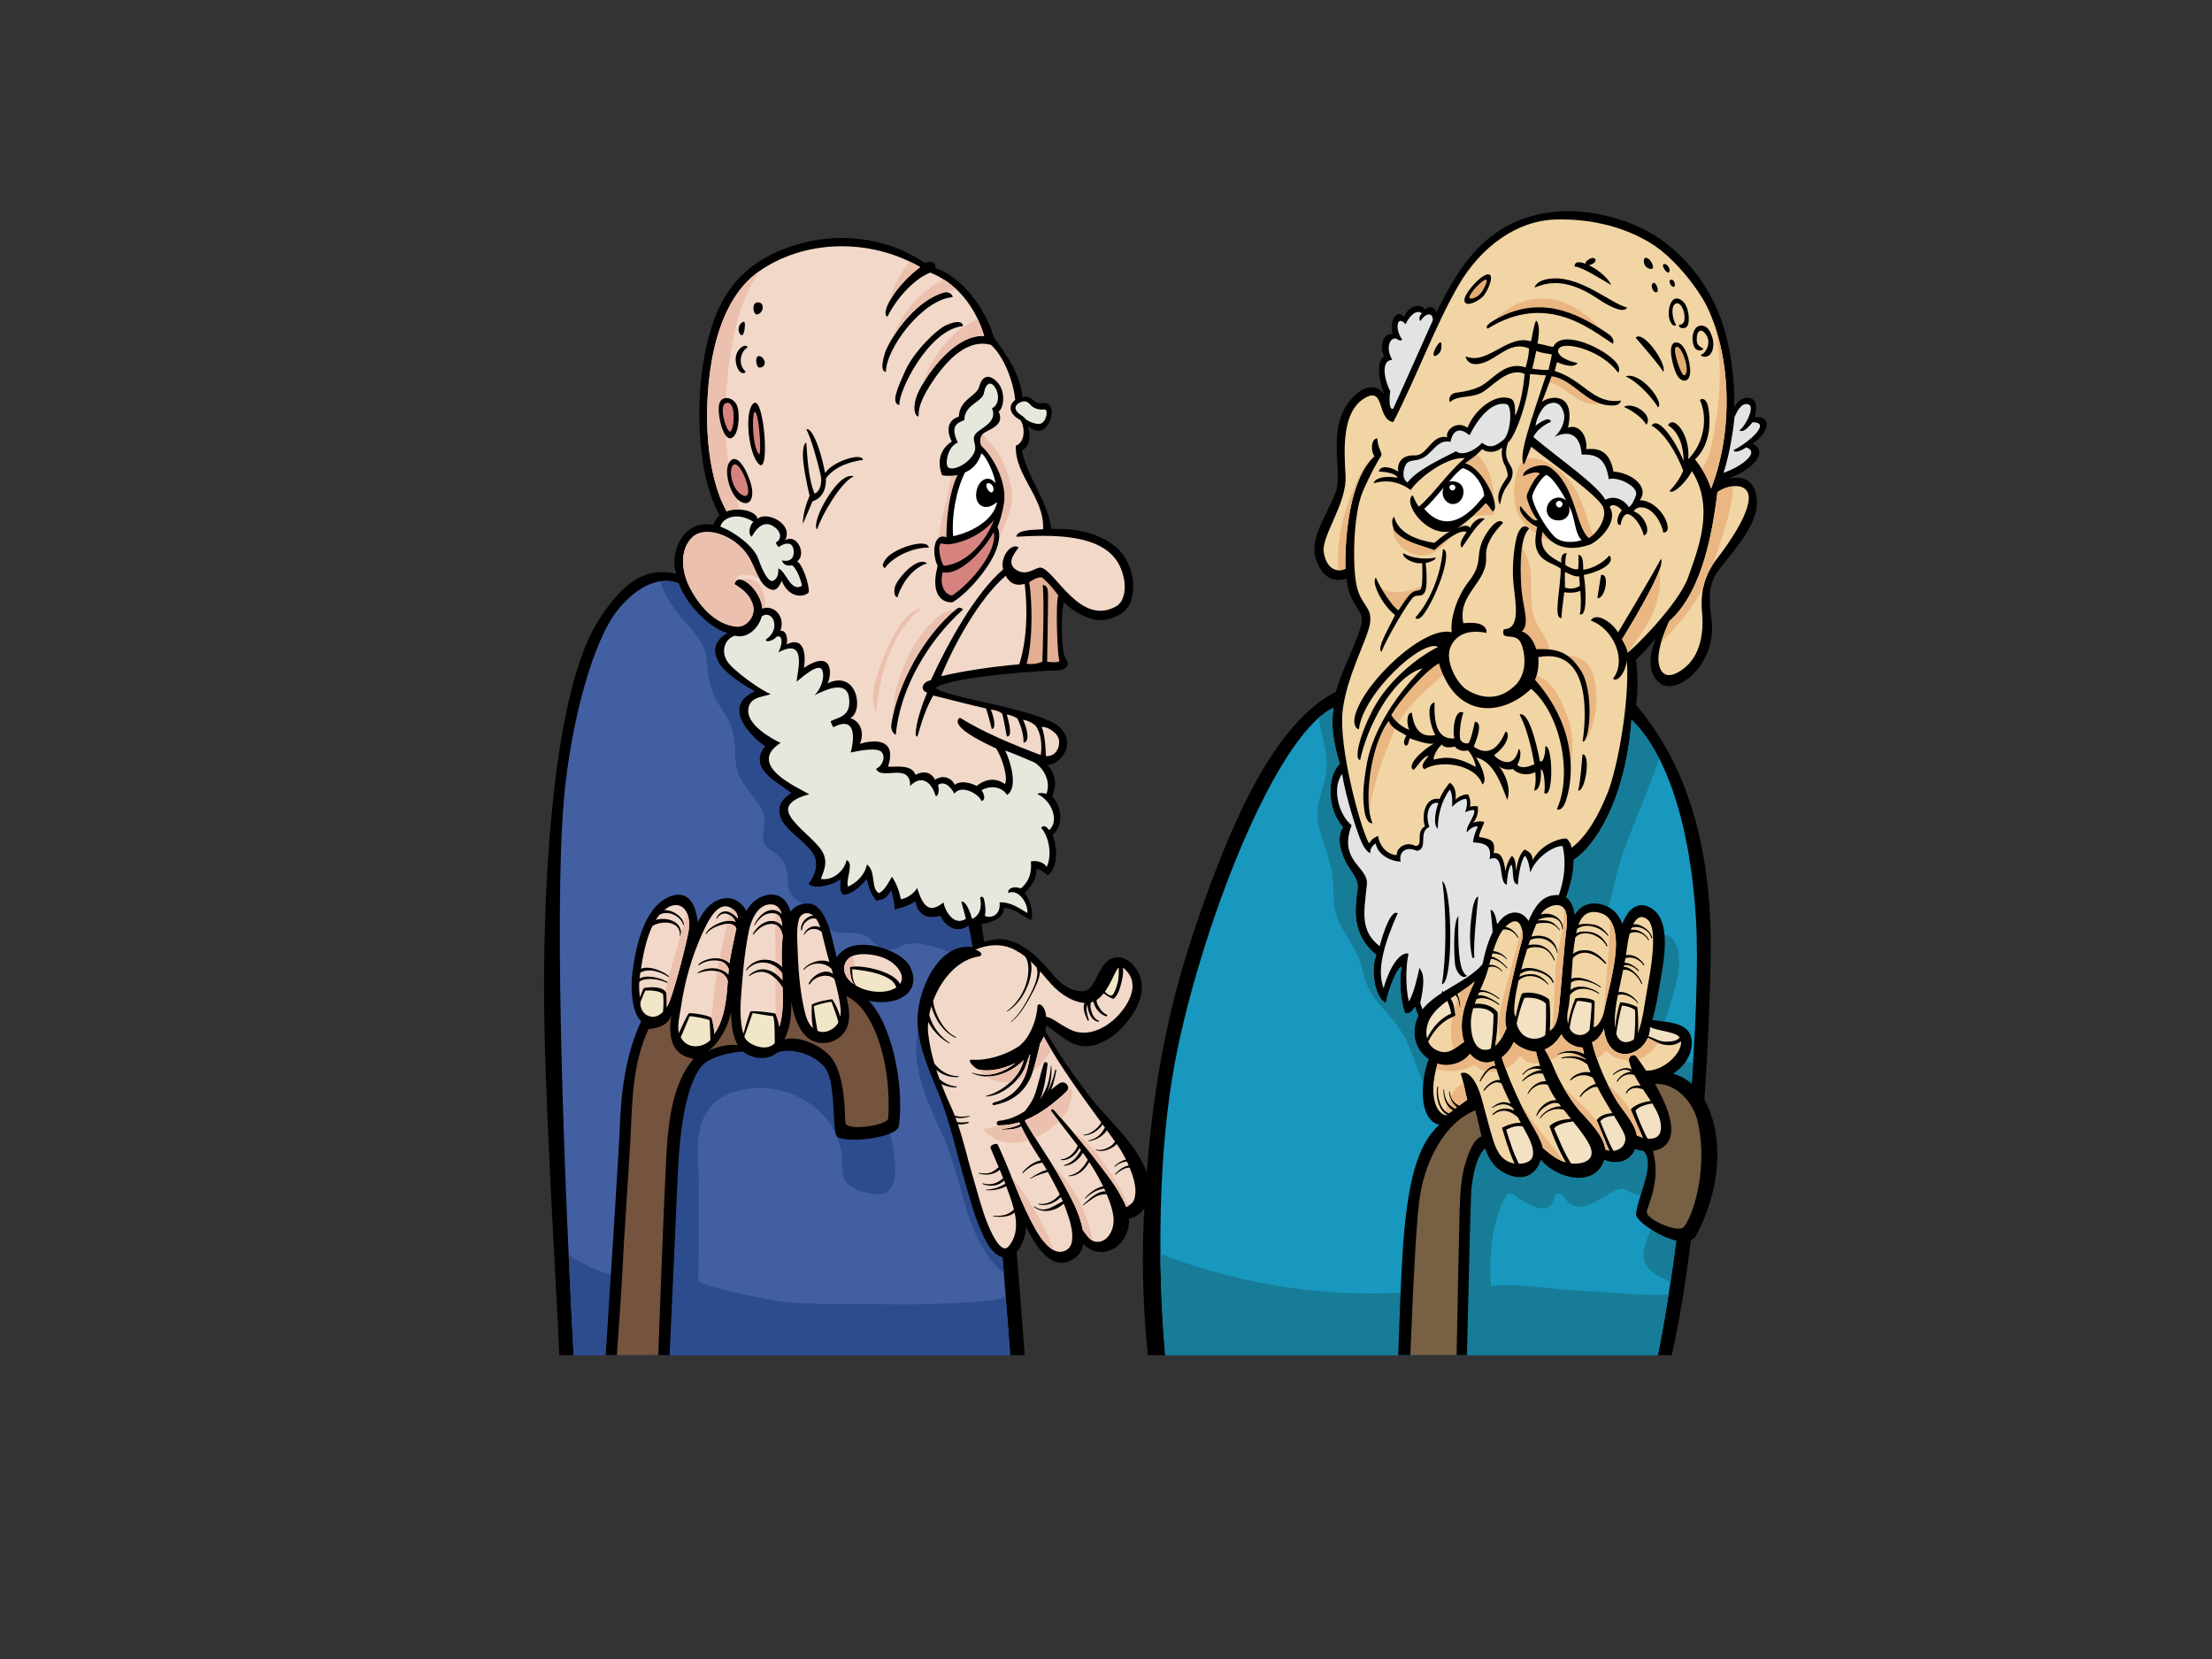 <?xml version="1.0" encoding="utf-8"?>
<!-- Generator: Adobe Illustrator 17.0.0, SVG Export Plug-In . SVG Version: 6.00 Build 0)  -->
<!DOCTYPE svg PUBLIC "-//W3C//DTD SVG 1.1//EN" "http://www.w3.org/Graphics/SVG/1.1/DTD/svg11.dtd">
<svg version="1.1" id="Layer_1" xmlns="http://www.w3.org/2000/svg" xmlns:xlink="http://www.w3.org/1999/xlink" x="0px" y="0px"
	 width="800px" height="600px" viewBox="0 0 800 600" enable-background="new 0 0 800 600" xml:space="preserve">
<rect x="0" y="0" width="800" height="600" fill="#333333" stroke="none"/>
<g>
	<g>
		<path fill-rule="evenodd" clip-rule="evenodd" d="M604.618,490.122c7.538-33.126,13.171-91.835,14.073-144.47
			c0.937-54.572-18.017-79.855-26.99-90.736c0.75-5.113,0.629-11.885-0.023-16.287c2.411-2.459,4.134-3.886,7.172-7.913
			c-2.286,5.837-3.328,12.839,1.668,16.502c6.056,4.438,20.888-7.231,18.405-23.771c-0.749-4.993-1.445-11.818,2.343-16.841
			c6.074-8.052,15.721-17.886,13.94-27.312c-0.976-5.167-4.107-7.387-10.204-6.204c10.372-3.861,14.239-10.023,8.802-12.634
			c5.411-3.36,7.852-10.164,0.764-9.595c0,0,1.935-5.765-1.336-6.766c-2.24-0.683-4.509,0.344-6.093,3.304
			c0.302-7.773-0.586-17.45-3.128-26.954c-3.516-13.158-11.872-25.948-23.79-34.15c-9.733-6.702-25.025-11.043-37.95-9.684
			c-23.387,2.464-33.906,18.122-42.767,36.4c-0.662-2.115-2.886-2.475-4.072-1.083c-2.182-2.662-6.442-0.906-7.566,2.777
			c-2.683-3.429-5.614,1.712-4.173,6.032c-3.965-0.157-4.825,5.386-2.985,8.185c-3.109,1.425-2.052,8.822-0.043,13.787
			c-2.163-3.398-6.346-3.632-10.186-0.151c-11.676,10.581-4.692,26.855-7.206,34.766c-2.512,7.911-10.238,17.133-7.209,25.353
			c3.03,8.224,8.229,7.254,11.022,6.631c0.292,7.667,5.287,11.504,5.456,14.113c0.169,2.61-1.125,5.67-2.936,10.177
			c-1.79,4.451-4.596,10.096-6.454,16.546c-22.286,11.613-37.092,46.496-47.671,75.987c-10.576,29.494-19.329,61.397-21.838,115.27
			c-0.83,17.831,0.062,34.64,1.507,48.719H604.618z"/>
		<path fill-rule="evenodd" clip-rule="evenodd" fill="#F2D5A5" d="M597.153,88.03c8.955,5.516,17.576,17.329,20.273,22.974
			c8.638,18.073,9.561,44.884,1.423,65.701c-1.35-4.159-3.472-7.644-5.816-10.53c6.29-6.034,5.454-15.439,4.779-18.889
			c-0.674-3.449-2.437-3.262-3.009-2.629c3.113,6.961,1.206,16.012-4.236,21.41c0.858-8.789-5.279-16.207-7.283-12.256
			c4.32,2.654,5.662,8.538,5.597,12.863c-3.041-7.513-9.217-16.418-11.584-12.721c3.112,1.509,7.964,7.177,11.461,16.264
			c-0.931,2.418-2.896,5.233-4.967,7.408c1.681,1.399,6.69-4.218,8.093-7.236c8.403,13.098,2.237,28.243-1.308,38.3
			c-3.544,10.06-20.619,26.749-21.905,27.309c-0.04-1.489-2.047-4.78-2.047-4.78s16.428-26.333,14.043-29.062
			c-3.899,7.359-15.471,26.575-15.471,26.575l0,0c-1.808-3.24-7.732-7.692-9.901-4.312c8.462,3.067,13.108,14.572,8.132,20.914
			c0.45,1.387,3.901-0.08,4.976-6.342c0.951,15.421-3.466,38.886-6.943,47.649c-3.477,8.763-7.757,16.009-13.143,20.027
			c0.075-1.175-0.928-2.816-1.843-3.437c-3.697,0.161-9.258,2.592-12.159,7.809c-0.121-2.198-1.252-3.018-2.857-3.796
			c-2.103,1.54-2.834,5.56-3.136,7.672c-0.193-1.638-0.032-4.276-1.51-5.39c0,0-1.728,1.81-2.341,5.59
			c-0.656-4.728-1.596-6.885-4.249-6.551c0.599-4.215-0.333-5.028-5.295-5.876c-0.132-1.132,1.388-3.789,1.881-5.321
			c-0.632-0.506-3.345-0.332-4.124,0.333c1.644-1.989,2.072-4.212,1.761-6.065c-0.944-0.295-2.832,0.147-2.832,0.147
			c0.43-1.202,0.014-3.414-0.682-4.482c-1.292-0.064-3.278,0.611-4.56,1.959c0.421-2.284-0.174-5.203-2.067-6.145
			c0,0-2.46,2.782-3.662,5.881c-5.101-1.062-6.65,5.707-5.304,9.869c-3.59,2.077-0.301,7.007-3.439,7.095
			c-2.98-1.661-6.741,0.17-6.778,3.321c-4.053-0.382-6.273-3.85-6.731-6.941c-1.197,0.455-2.367,1.16-3.214,2.741
			c-3.081-5.08-11.081-34.866-9.611-47.843c1.47-12.975,9.12-26.041,9.946-31.952c0.827-5.912-3.342-6.248-4.886-13.537
			c-1.543-7.292-1.233-25.738,2.214-33.898c2.065-4.887,5.474-11.341,6.496-12.675c1.021-1.333-1.117-2.664-1.193-6.641
			c-2.46,0.154-2.355,4.918-1.027,6.491c-8.99,7.849-10.834,29.66-10.502,40.693c-3.402,1.51-6.899-0.149-7.862-5.988
			c-0.958-5.839,8.516-17.758,7.888-27.789c-0.627-10.029-1.168-22.837,6.649-27.778c7.816-4.942,4.481,7.501,10.606,8.501
			c8.39-16.24,15.303-35.23,23.599-49.476c8.295-14.243,21.34-23.415,35.108-23.797C576.364,79.013,588.198,82.515,597.153,88.03z"
			/>
		<path fill-rule="evenodd" clip-rule="evenodd" fill="#EAB782" d="M534.053,164.184c-5.736,3.209-9.567,8.126-13.332,13.452
			c-2.221,3.141-4.344,8.05,0.254,10.444c2.699,1.406,5.602,1.001,8.262-0.278c0.133-0.062,0.259-0.069,0.378-0.056
			c1.564-0.67,3.184-1.16,4.912-1.302c1.559-0.128,3.107-0.097,4.668-0.143c1.769-0.052,1.358-2.618,1.308-3.801
			C540.213,175.704,539.149,169.027,534.053,164.184z"/>
		<path fill-rule="evenodd" clip-rule="evenodd" fill="#EAB782" d="M518.969,197.001c-2.106,0.924-3.921,0.349-5.953-0.626
			c-3.475-1.669-7.717-4.133-9.171-7.916c-0.563,2.597,0.222,5.622,1.614,7.76c2.171,3.329,7.204,5.524,11.15,4.374
			c4.351-1.266,6.639-5.436,10.116-7.922c-1.547,0.306-3.043,0.855-4.293,1.791C521.418,195.215,520.177,196.468,518.969,197.001z"
			/>
		<path fill-rule="evenodd" clip-rule="evenodd" fill="#EAB782" d="M553.818,216.322c-0.33-4.679,0.574-9.567-1.282-14
			c-1.152-2.749-2.652-5.516-2.635-8.53c-3.178,2.236-1.402,14.998-1.114,17.593c0.578,5.213,2.919,11.887-0.511,16.443
			c3.226,1.055,4.609,4.427,5.233,7.737c2.383-0.534,4.65-1.107,7.021-0.601c-0.864-3.729-3.231-6.495-4.911-9.931
			C554.31,222.357,554.027,219.262,553.818,216.322z"/>
		<path fill-rule="evenodd" clip-rule="evenodd" fill="#EAB782" d="M588.67,235.999c0.034-0.015,0.084-0.047,0.138-0.084
			c3-4.671,6.708-8.863,8.959-14.003c2.259-5.164,2.97-10.46,2.46-15.983c-2.829,8.016-13.604,25.289-13.604,25.289
			S588.63,234.509,588.67,235.999z"/>
		<path fill-rule="evenodd" clip-rule="evenodd" fill="#EAB782" d="M554.852,244.544c-0.369,3.371,4.111,7.767,5.603,10.661
			c1.594,3.095,3.539,6.137,4.678,9.44c1.859,5.386,2.183,10.927,1.945,16.505c1.759-7.244,2.567-15.019-0.155-21.916
			C564.944,254.216,561.325,244.484,554.852,244.544z"/>
		<path fill-rule="evenodd" clip-rule="evenodd" fill="#EAB782" d="M517.718,241.305c-2.652,1.515-5.106,3.344-7.293,5.485
			c-4.075,3.988-7.714,8.576-10.291,13.692c-5.282,10.48-6.765,22.16-4.9,33.603c1.102-9.847,4.796-19.398,8.493-28.49
			c1.79-4.402,4.325-8.091,7.593-11.507c2.243-2.344,4.595-4.566,6.957-6.79c1.408-1.325,2.686-2.754,4.325-3.747
			c-0.159-0.804-0.339-1.602-0.608-2.361C521.154,238.805,519.258,240.423,517.718,241.305z"/>
		<path fill-rule="evenodd" clip-rule="evenodd" fill="#EAB782" d="M504.451,222.318c2.13,1.923,2.945-1.528,3.331-2.439
			c0.561-1.312,1.203-2.734,2.521-3.448c2.412-1.306,4.367-1.871,4.673-4.628c-6.121,2.29-12.065,4.22-17.412-0.577
			c0.83,2.256,3.318,6.697,3.732,7.249C502.241,219.724,503.273,221.256,504.451,222.318z"/>
		<path fill-rule="evenodd" clip-rule="evenodd" fill="#EAB782" d="M619.68,116.39c0.669,2.641,1.248,5.301,1.59,8.003
			c0.772,6.098,0.918,12.339,0.44,18.468c-0.416,5.368-1.229,10.739-2.231,16.028c-0.724,3.84-1.716,7.564-3.951,10.76
			c1.32,2.098,2.474,4.443,3.321,7.056C626.213,157.872,626.157,134.127,619.68,116.39z"/>
		<path fill-rule="evenodd" clip-rule="evenodd" fill="#EAB782" d="M572.706,140.7c-1.984-1.499-3.838-3.399-6.006-4.615
			c-1.868-1.045-5.556-2.913-6.571,0.813c-0.158,0.58-0.294,1.163-0.431,1.746c0.015,0.008,0.029,0.015,0.041,0.023
			c0.125-0.261,0.386-0.444,0.744-0.334c4.286,1.309,7.227,4.418,11.079,6.499c3.798,2.049,7.155,1.447,10.817,0.531
			C578.872,144.512,575.693,142.959,572.706,140.7z"/>
		<path fill-rule="evenodd" clip-rule="evenodd" fill="#EAB782" d="M562.545,108.52c-8.631-1.984-15.731,1.142-21.764,6.98
			c1.129-0.408,2.259-0.713,3.159-0.975c3.963-1.153,8.03-2.207,12.192-2.025c7.641,0.329,15.783,2.059,22.453,6.102
			C574.214,113.869,569.097,110.024,562.545,108.52z"/>
		<path fill-rule="evenodd" clip-rule="evenodd" fill="#EAB782" d="M571.829,238.397c-2.808-1.502-5.822-1.678-8.88-1.232
			c4.313,1.663,7.355,5.16,8.786,9.708c1.056,3.36,2.157,6.736,2.529,10.26c0.216,2.041,0.21,4.032-0.005,6.073
			c-0.043,0.4-0.464,2.952-0.579,4.497c3.228-5.757,4.266-13.124,3.421-19.572C576.613,244.416,575.376,240.294,571.829,238.397z"/>
		<path fill-rule="evenodd" clip-rule="evenodd" fill="#EAB782" d="M553.17,165.752c-3.556,0.37-4.584,4.353-5.124,7.385
			c-1.343,7.523-0.271,14.511,6.477,19.12c3.392,2.32,7.931,4.831,12.135,4.951c3.157,0.092,5.922-0.49,8.412-2.52
			c0.374-0.303,0.749-0.595,1.123-0.886c-2.663-7.274-4.472-16.041-10.083-21.674C562.939,168.946,557.944,165.255,553.17,165.752z"
			/>
		<path fill-rule="evenodd" clip-rule="evenodd" fill="#EAB782" d="M486.609,205.719c-0.313-10.396,1.309-30.35,9.014-39.189
			c-2.425,1.425-4.145,5.786-5.024,7.775c-1.703,3.847-3.235,7.778-4.373,11.84c-1.859,6.635-2.834,13.402-2.302,20.08
			C484.793,206.291,485.705,206.121,486.609,205.719z"/>
		<path fill-rule="evenodd" clip-rule="evenodd" d="M538.135,99.212c2.673-0.211-0.082,6.379-1.949,8.166
			c-1.868,1.787-6.24,3.842-6.558,1.389C529.31,106.317,535.459,99.425,538.135,99.212z"/>
		<path fill-rule="evenodd" clip-rule="evenodd" fill="#E2E3E4" d="M513.741,116.101c2.107-3.28,4.625-3.057,4.44-0.216
			c-0.481,1.207-14.294,31.893-14.294,31.893l0,0c-1.79,0.926-1.353-5.08-1.076-6.261c-1.858-3.434-3.813-11.241,0.742-11.364
			c-2.153-3.294-1.521-7.65,1.073-7.77c0.879,0.184,1.695,1.281,2.533,0.449c-2.678-3.334-2.136-9.351,1.214-5.572
			c1.222-2.86,3.914-5.582,5.872-3.933C514.246,113.325,512.572,114.985,513.741,116.101z"/>
		<path fill-rule="evenodd" clip-rule="evenodd" fill="#E3AC71" d="M537.533,101.163c0.638,0.131-0.572,3.096-1.926,4.823
			c-1.356,1.728-3.972,2.456-4.157,1.746C531.076,106.315,536.254,100.898,537.533,101.163z"/>
		<path fill-rule="evenodd" clip-rule="evenodd" d="M581.487,110.25c-3.048-1.587-5.652-3.925-10.246-5.886
			c-7.007-2.99-11.779-2.149-16.242-0.369c0,0,0.365-2.261,4.625-3.054c11.276-2.099,23.079,9.059,28.827,10.255
			C587.609,112.863,584.915,112.036,581.487,110.25z"/>
		<path fill-rule="evenodd" clip-rule="evenodd" d="M520.775,123.825c0.782-0.406,0.712,2.526,0.001,3.55
			c-0.71,1.025-2.185,2.021-2.307,0.842C518.348,127.036,519.992,124.231,520.775,123.825z"/>
		<path fill-rule="evenodd" clip-rule="evenodd" d="M582.724,103.106c-3.006-1.732-10.761-6.763-13.245-6.677
			C569.228,91.858,580.583,98.141,582.724,103.106z"/>
		<path fill-rule="evenodd" clip-rule="evenodd" d="M581.683,120.773c2.598,1.781,1.664,3.562,1.664,3.562
			c-7.845-4.915-23.716-18.903-45.296-5.483c-1.108-0.6,0.369-1.925,2.438-3.109C556.157,106.784,569.187,112.211,581.683,120.773z"
			/>
		<path fill-rule="evenodd" clip-rule="evenodd" d="M553.668,123.461c0.434-1.201,0.958-5.847,1.903-7.526
			c1.488,1.181,0.979,6.102,0.455,8.299c2.921,0.516,4.712,1.216,5.749,1.198c2.702-6.168,16.453-0.492,21.956,4.808
			c2.252,2.167,2.134,4.027,1.466,4.523c-5.817-7.977-18.549-11.163-21.006-9.095c-2.458,2.066,1.922,4.887,6.37,5.613
			c-1.578,2.485-7.429-0.311-7.429-0.311l-0.852,3.175c10.898,3.509,13.782,12.147,23.999,10.727c0,0-0.306,1.62-2.429,1.758
			c-9.854,0.639-14.581-9.554-22.692-10.539l0,0c0,0-2.762,7.66-3.52,9.243c2.975-2.252,12.264-3.627,9.466,9.33
			c4.017-1.425,7.098,2.959,6.582,7.772c3.212-0.246,8.379-0.406,9.825,8.104c6.847,0.505,13.132,5.732,9.511,10.378
			c7.96,0.134,12.869,12.039,8.52,11.643c-0.5-2.965-3.273-8.612-7.56-9.05c-2.461-0.251-3.07,1.452-3.07,1.452
			c3.932,1.297,6.487,7.757,3.609,8.722c-0.85-3.62-3.553-7.1-5.513-7.682c-1.65-0.492-2.608,1.938-2.92,3.876
			c-1.732,0.205-1.458-3.221,0.496-5.318c-1.327-1.573-3.452-2.613-4.43-1.206c3.521,5.627-4.494,12.773-7.374,13.702
			c-5.984,1.933-12.337,1.873-16.898-4.78c-0.91,4.422-0.338,7.747,6.823,11.242c0,0-0.644-3.545,1.922-3.457
			c-0.429,1.032-0.546,2.742-0.502,4.297c1.14,0.781,3.894,2.036,4.673,1.368c0.117-1.451,0.134-3.91,0.085-5.095
			c1.638,0.354,1.646,2.371,1.733,5.431c3.671-0.437,7.51-2.816,9.462-5.203c2.733,3.48-6.184,6.692-9.29,7.061
			c0.681,3.86,1.533,15.339-1.428,14.239c0.525-2.185,0.421-5.734,0.187-8.502c-1.623,0.768-4.067,0.863-5.83,0.496
			c-0.374,3.709-1.031,7.316-0.927,9.343c-3.187,0.482-0.381-10.137-0.323-17.809c-1.991-1.668-5.961-2.217-7.935-5.377
			c-2.043-3.268-1.068-6.797-0.615-9.836c-3.087-0.991-7.28-5.652-6.002-7.434c1.433,1.868,4.915,6.206,6.12,4.975
			c-1.865-2.086-4.126-7.705-3.866-8.771c0.275-1.119,2.402-5.988,4.744-7.893c-0.7-1.07-3.941-0.213-5.975,0.845
			c-0.684-2.364,6.598-5.262,9.616-3.18c9.403,6.486,9.104,21.182,14.059,25.594c2.684-1.471,6.888-7.039,5.187-11.182
			c-1.702-4.14-19.094-16.356-26.033-21.859l-2.587,6.481l0,0c-2.339-2.883,2.769-16.42,7.94-32.293l0,0l-5.776-0.467l0,0
			c-0.26,8.09-5.026,22.332-7.958,24.768c-2.231,6.636,1.637,7.742,1.668,10.663c0.032,2.919-1.588,4.155-2.793,6.281
			c-1.121,1.979-1.463,4.351-1.841,5.544c-1.564-3.553,0.455-6.735,2.676-9.923c0.482-0.691-0.169-3.218-0.953-4.587
			c-0.784-1.368-1.279-3.814-0.844-6.24c-2.43,2.243-5.69,1.9-7.292,0.629c-1.626,2.072-4.401,3.825-6.15,5.114
			c6.788,1.779,13.255,16.49,9.937,17.406c-0.964-1.139-1.544-2.529-2.526-2.936c-2.475,2.798-6.401,6.504-10.346,9.164
			c0,0,3.596-2.099,4.746-0.251c0.718-1.861,3.24-4.248,5.332-3.244c-3.625,2.728-6.584,8.147-8.324,10.372
			c-1.33-1.571,0.755-4.066,1.716-5.619c-2.142-1.179-7.759,2.903-11.624,6.505c-5.378-1.954-11.22-2.985-14.575-7.188
			c-0.482-1.673-1.279-3.589-0.003-4.892c1.579,6.14,8.438,8.496,14.56,9.489l0,0c0,0,3.913-3.416,5.696-4.148
			c-8.723,1.766-17.186-10.175-13.585-13.109c0.67,1.276,1.551,3.47,2.341,4.115c5.705-4.995,10.302-12.157,16.539-17.499
			c-6.937-0.614-17.276,7.854-19.53,11.521c-4.291-3.085-8.746-3.848-13.445-2.429c0.831-2.687,6.332-2.539,8.687-1.959
			c-0.482-1.668-4.27-2.159-6.814-2.321c0.644-2.479,4.59-1.591,7.07,0.057c-0.42-1.787,0.211-6.143,5.889-5.878
			c4.789,0.223,5.91-7.696,11.813-6.581c-0.777-2.561,3.469-6.196,7.325-3.417c2.409-6.279,9.988-12.716,15.589-10.517
			c1.633,0.642,1.615,3.149,1.646,6.071c1.903-3.257,3.086-10.666,3.428-15.026c-6.32-2.698-11.956,5.177-15.999,7.015
			c-4.042,1.836-8.435,0.688-10.947,3.18c-0.629-0.501-0.441-2.873,1.993-3.37c0.913-0.187,6.375-0.547,10.229-3.093
			c3.854-2.547,8.257-8.394,15.072-6.071c0.512-1.836,1.076-3.645,1.274-6.833c-7.836-3.381-12.318,5.637-19.483,5.654
			c-1.866,0.003-3.38-1.375-3.447-2.828C537.857,132.24,545.336,120.712,553.668,123.461L553.668,123.461L553.668,123.461z"/>
		<path fill-rule="evenodd" clip-rule="evenodd" d="M597.85,96.614c0.031,1.144-1.794,0.629-2.62-0.211
			c-0.826-0.842-1.116-3.314,0.148-3.152C596.645,93.414,597.82,95.469,597.85,96.614z"/>
		<path fill-rule="evenodd" clip-rule="evenodd" d="M603.478,98.555c-0.624,0.513-3.152-2.967-1.502-3.059
			C603.109,95.434,604.521,97.702,603.478,98.555z"/>
		<path fill-rule="evenodd" clip-rule="evenodd" d="M599.066,105.703c-1.266,0.208-2.275-2.515-1.245-3.301
			C598.852,101.611,600.332,105.496,599.066,105.703z"/>
		<path fill-rule="evenodd" clip-rule="evenodd" fill="#F2D5A5" d="M560.054,133.78c-1.548,0.08-3.643-0.09-5.868-0.452
			c0,0,1.305-5.688,1.425-6.435c1.441,0.77,4.906,1.09,5.657,1.314C561.082,129.273,560.054,133.78,560.054,133.78z"/>
		<path fill-rule="evenodd" clip-rule="evenodd" d="M604.408,101.16c-1.333,0.157-0.119,2.521,0.826,2.616
			C606.178,103.873,605.74,101.001,604.408,101.16z"/>
		<path fill-rule="evenodd" clip-rule="evenodd" d="M609.248,109.67c1.863,2.597,2.107,8.206,0.311,8.837
			c-0.785,0.277-2.243,0.37-2.399-0.966c1.845-0.22,2.25-1.343,2.034-3.547c-0.216-2.205-1.417-4.464-2.749-4.305
			c-2.273,0.27-1.864,5.339-0.27,7.827c-0.978,0.986-2.347-0.937-2.602-3.101c-0.255-2.161,0.274-4.829,1.536-5.973
			C606.373,107.295,608.305,108.352,609.248,109.67z"/>
		<path fill-rule="evenodd" clip-rule="evenodd" fill="#E2E3E4" d="M544.786,146.139c2.402,0.501,1.565,10.671-0.981,12.853
			c-2.549,2.184-4.988,3.517-7.76,1.13c-2.488,2.697-7.095,5.021-9.463,3.085c-5.658,2.97-13.82,6.528-17.553,11.287
			c-1.229-0.717-2.048-2.775-0.942-5.727c1.107-2.95,3.337-1.65,6.288-3.042c3.827-1.81,5.509-7.025,10.21-5.912
			c0.637-3.417,2.727-5.961,6.884-2.384C534.284,151.742,539.357,145.009,544.786,146.139z"/>
		<path fill-rule="evenodd" clip-rule="evenodd" d="M601.572,134.491c-1.923-3.112-7.306-9.156-10.014-12.365
			C594.269,119.174,603.01,131.709,601.572,134.491z"/>
		<path fill-rule="evenodd" clip-rule="evenodd" fill="#E2E3E4" d="M565.477,149.007c1.074,3.403-1.316,7.361-3.252,8.949
			c8.59-3.871,9.62,3.747,9.8,6.44c5.01-0.092,8.609,0.878,9.819,8.879c3.666-0.976,10.725,2.8,9.856,5.755
			c-0.423,1.443-1.691,4.001-2.59,4.379c-1.811-2.772-5.375-4.384-8.548-2.651c-2.642-5.252-16.58-14.728-26.021-22.704
			c1.392-2.754,4.187-4.569,6.373-5.508c-0.58-2.647-5.55,1.419-5.55,1.419c0.077-1.992,2.13-6.622,4.146-7.632
			C562.217,144.976,564.401,145.606,565.477,149.007z"/>
		<path fill-rule="evenodd" clip-rule="evenodd" d="M618.452,119.959c1.755,3.445,1.364,6.31,0.305,7.898
			c-1.035,1.553-3.303,1.427-3.688,0.437c1.651-0.09,4.897-5.175,0.821-8.478c-1.828-0.935-2.249,1.34-2.244,2.852
			c0.007,1.515,0.32,2.416,2.428,3.424c-0.637,0.906-2.199,0.883-3.048-0.165c-0.849-1.047-1.466-4.523-0.069-6.779
			C614.353,116.893,617.198,117.495,618.452,119.959z"/>
		<path fill-rule="evenodd" clip-rule="evenodd" d="M611.264,134.802c-0.202,3.575-3.176,3.761-4.79,0.777
			c-1.325-2.451-3.883-11.49-0.41-11.721C609.536,123.628,611.468,131.229,611.264,134.802z"/>
		<path fill-rule="evenodd" clip-rule="evenodd" d="M599.667,147.343c-1.948-3.208-6.868-8.927-11.717-11.233
			C593.46,134.304,602.071,145.584,599.667,147.343z"/>
		<path fill-rule="evenodd" clip-rule="evenodd" fill="#FFFFFF" d="M536.744,179.359c-2.022,2.222-11.802,16.225-21.674,4.659
			c2.084-1.707,4.533-4.739,7.053-7.629c-1.499,3.63,1.929,7.19,5.051,5.462c3.12-1.727,3.358-8.543-3.027-7.716
			c1.661-2.144,3.89-4.394,4.877-4.823C533.952,170.606,536.864,176.837,536.744,179.359z"/>
		<path fill-rule="evenodd" clip-rule="evenodd" fill="#E3AC71" d="M609.95,132.453c0.315,2.675-0.553,4.136-1.552,2.69
			c-1.001-1.448-3.661-9.068-2.173-9.661C607.712,124.888,609.637,129.775,609.95,132.453z"/>
		<path fill-rule="evenodd" clip-rule="evenodd" d="M595.403,153.601c-1.461-2.71-5.617-5.39-8.129-6.448
			C590.983,145.144,598.137,150.352,595.403,153.601z"/>
		<path fill-rule="evenodd" clip-rule="evenodd" d="M519.21,201.593c0.055,1.348-3.615,2.036-3.615,2.036s0.985,8.298-0.308,10.54
			c-1.295,2.241-2.916,0.4-4.426,2.09c-2.295,2.57-9.297,14.575-11.234,19.464c-1.888-1.199,2.91-8.974,4.897-13.281
			c-5.279-4.281-8.658-12.396-6.899-13.515c1.631,4.012,6.164,10.784,8.154,11.8c1.769-2.611,3.036-4.662,4.504-6.079
			c1.469-1.417,2.963-0.757,3.53-1.556c0.891-1.255,0.549-9.462,0.549-9.462c-2.504,0.588-7.369-1.735-6.857-3.573
			C511.197,202.335,517.005,202.271,519.21,201.593z"/>
		<path fill-rule="evenodd" clip-rule="evenodd" fill="#FFFFFF" d="M566.396,181.043c-1.906-1.882-5.156-1.222-6.465,1.227
			c-1.308,2.446-0.246,5.86,3.616,5.94c3.29,0.067,4.65-2.706,3.847-5.268c2.504,4.359,1.865,9.613,4.622,12.409
			c-2.751,0.903-6.624,1.057-9.126-0.683c-2.5-1.74-7.786-10.008-8.737-14.646c-0.325-1.589,3.07-7.239,5.102-8.271
			C561.792,172.67,565.821,179.645,566.396,181.043z"/>
		<path fill-rule="evenodd" clip-rule="evenodd" d="M515.237,221.692c-1.49,2.179-2.91,2.642-3.335,1.648
			c4.959-5.495,9.156-14.869,9.966-24.77C525.354,199.086,520.287,214.305,515.237,221.692z"/>
		<path fill-rule="evenodd" clip-rule="evenodd" d="M536.242,195.389c1.51-3.376,5.582-8.809,7.36-6.306
			c-1.557,1.679-6.544,6.695-6.136,12.133c0.717,9.554-10.452,13.324-8.231,24.192c6.259-0.744,8.641,1.147,8.375,3.485
			c-5.397-1.122-10.409-0.121-12.822,4.646c-2.613,5.169,2.154,13.727,5.647,15.889c6.305,3.909,12.382,3.319,17.274-1.291
			c4.15-3.657,4.403-10.398,2.502-15.254c-1.9-4.852-7.734-0.495-6.342-5.287c6.126-0.174,4.289-8.914,3.495-16.521
			c-0.669-6.412,0.397-15.367,1.668-18.292c1.273-2.926,2.899-2.923,4.003-1.561c-3.281,3.104-3.262,12.967-2.897,20.165
			c0.41,8.098,3.428,14.254,0.234,16.942c2.388,0.801,4.301,3.291,5.211,6.44c7.428-0.172,11.463,0.721,15.998,7.467
			c5.07,7.544,3.456,26.393,0.803,25.984c0.803-5.401,4.373-34.475-16.055-30.553c0.36,3.08-0.311,6.553-1.203,8.153
			c14.176,16.099,14.56,33.159,11.313,43.455c-0.872,2.767-2.224,4.065-3.383,3.388c5.792-12.77,1.348-34.506-9.299-43.559
			c-10.205,9.877-27.153,11.368-33.35-9.21c-5.597,3.216-14.384,13.772-17.236,18.707c1.43,2.418,4.17,4.5,6.56,5.368
			c-0.806-1.127-1.399-6.229,0.89-6.215c0.786,6.694,3.842,9.007,8.51,8.086c-1.466-2.135-3.829-11.22-0.302-11.776
			c-0.046,4.214-0.457,13.61,7.196,12.993c-0.82-1.991-0.075-10.988,3.223-9.343c-1.29,3.955-1.433,7.919-1.194,9.372
			c0.24,1.456,2.154,1.995,2.918,1.73c0.763-0.265,1.93-5.291,2.443-7.796c2.712,0.087,1.265,5.01-0.426,9.01
			c3.674,2.551,8.03,2.847,11.513-5.439c1.445,0.111,1.466,4.443-4.132,8.501c1.137,1.63,7.162,5.801,8.914-2.28
			c1.192,0.945,0.384,4.433-0.539,5.767c1.732,2.1,6.189-0.193,6.189-0.193c-0.881-5.072-2.592-12.86-5.349-17.961
			c4.058-1.601,7.319,16.808,7.319,16.808l0,0c1.257,1.042,2.031-2.715,1.998-5.29c2.75-0.734,3.08,19.318-0.352,16.887
			c0.249-1.671,0.248-7.796-1.249-8.687c0.087,1.89,0.111,7.747-2.465,7.759c0.751-2.805,0.582-4.684,0.428-6.702
			c-2.138,1.34-6.078,1.13-8.092-1.076c-1.699,0.475-4.269,0.005-5.281-1.273c2.642,2.944,4.756,8.519,3.214,12.437
			c-2.077-5.504-4.77-13.813-11.239-15.343c2.317,3.719,4.094,8.451,2.29,9.79c-2.575-7.528-15.438-8.986-20.962-5.562
			c-1.463-0.829-0.453-2.579,1.458-4.707c-1.478-0.403-4.15,3.751-5.357,4.98c-2.851-1.291,2.692-6.972,7.382-9.565
			c-2.349,0.686-8.801-1.871-8.801-1.871l0,0c-0.464,0.921-0.297,2.338-1.391,2.755c-1.261-0.999-0.549-2.238,0.131-3.755
			c-2.176-1.47-5.131-2.267-6.345-5.287c-6.931,9.161-9.09,30.189-5.859,37.002c-1.606,0.238-2.664-1.992-3.026-5.072
			c-0.363-3.081-0.803-6.828,1.011-16.684c1.813-9.854,8.47-22.527,20.074-34.244c-11.162,3.101-20.289,22.054-22.548,33.167
			c-3.118-0.567,2.03-14.828,6.908-22.119c4.876-7.293,13.004-14.577,21.282-18.818c-5.618-2.996-27.038,16.643-28.642,29.773
			c-1.445-0.12-2.12-2.529-1.294-5.313c3.678-12.383,25.259-32.361,34.911-29.747c-0.674-3.452,1.038-11.921,6.264-18.581
			C536.285,203.801,533.675,201.123,536.242,195.389z"/>
		<path fill-rule="evenodd" clip-rule="evenodd" fill="#E2E3E4" d="M632.553,146.35c2.14,0.968-1.469,8.185-3.506,9.24
			c1.579,1.255,3.838-1.814,4.792-2.877c7.151-0.033-1.679,7.531-6.786,10.037c0.008,1.221,2.607,0.369,4.48-0.939
			c5.477,1.792-2.511,7.357-8.208,9.182c2.553-7.498,3.966-18.861,3.957-20.081C628.654,147.63,630.414,145.384,632.553,146.35z"/>
		<path fill-rule="evenodd" clip-rule="evenodd" fill="#F2D5A5" d="M571.386,211.89c-1.593,1.047-3.634,1.256-5.4,0.595
			c0.097-1.112-0.163-4.105,0.022-5.64c1.163,0.595,3.946,2.002,5.105,1.55C571.261,209.658,571.386,211.89,571.386,211.89z"/>
		<path fill-rule="evenodd" clip-rule="evenodd" fill="#1898BE" d="M599.576,490.122c9.923-48.629,15.629-127.684,13.816-157.415
			c-2.334-38.277-12.089-61.554-23.328-72.419c-2.167,29.603-13.709,46.196-20.895,50.649c0.101,12.585-10.327,35.137-27.208,41.432
			c-6.821,2.543-9.134,6.62-9.426,12.329c-3.388,0.405-7.262,0.547-10.383-1.674c-1.361,3.039-3.177,5.776-6.891,8.155
			c-1.277-1.509-2.885-4.641-3.443-7.064c-1.182,1.661-2.02,2.729-3.729,2.241c-1.742-5.468-2.106-12.07-1.141-16.751
			c-1.454,0.17-4.542,7.044-5.753,13.138c-3.922-1.748-5.728-12.277-3.41-17.31c-9.154-7.634-7.753-16.798-6.789-23.831
			c0.56-4.097-3.142-6.825-4.877-11.048c-1.735-4.223-2.47-8.152-0.38-11.444c-5.875-6.209-5.909-18.674-1.166-22.837
			c-2.672-8.681-3.241-14.701-2.253-20.357c-21.48,10.19-48.506,81.276-57.38,128.173c-6.098,32.225-6.391,73.948-3.504,106.032
			H599.576z"/>
		<path fill-rule="evenodd" clip-rule="evenodd" fill="#177C97" d="M568.481,337.801c3.263-1.127,6.459-2.431,9.513-4.114
			c4.434-4.236,5.189-11.7,6.641-17.345c1.869-7.275,4.709-14.316,7.512-21.269c2.773-6.881,5.56-13.74,7.922-20.714
			c-3.064-5.976-6.46-10.642-10.006-14.071c-2.167,29.603-13.709,46.196-20.895,50.649c0.067,8.307-4.458,20.956-12.396,30.409
			c3.531-1.014,7.076-1.99,10.556-3.144C567.63,337.889,568.035,337.712,568.481,337.801z"/>
		<path fill-rule="evenodd" clip-rule="evenodd" fill="#177C97" d="M599.353,382.29c-0.939,0.038-1.885-1.052-1.509-1.994
			c2.278-5.708,4.57-11.418,6.323-17.316c1.81-6.092,4.337-13.948,2.411-20.299c-2.995-9.877-13.771-1.176-19.311,1.229
			c-6.238,2.708-13.616,1.117-19.183-2.711c-5.189,1.673-10.509,2.988-15.686,4.68c-3.118,2.793-6.609,5.062-10.438,6.491
			c-6.821,2.543-9.134,6.62-9.426,12.329c-3.388,0.405-7.262,0.547-10.383-1.674c-1.361,3.039-3.177,5.776-6.891,8.155
			c-1.277-1.509-2.885-4.641-3.443-7.064c-1.182,1.661-2.02,2.729-3.729,2.241c-1.742-5.468-2.106-12.07-1.141-16.751
			c-1.454,0.17-4.542,7.044-5.753,13.138c-3.922-1.748-5.728-12.277-3.41-17.31c-9.154-7.634-7.753-16.798-6.789-23.831
			c0.56-4.097-3.142-6.825-4.877-11.048c-1.735-4.223-2.47-8.152-0.38-11.444c-5.875-6.209-5.909-18.674-1.166-22.837
			c-2.672-8.681-3.241-14.701-2.253-20.357c-1.735,0.823-3.506,2.049-5.301,3.624c0.22,3.607,1.494,7.424,2.138,10.54
			c1.202,5.821,0.697,10.168-1.075,15.847c-1.29,4.128-2.251,8.332-1.212,12.654c0.88,3.653,2.186,7.143,3.309,10.722
			c1.096,3.491,1.837,6.921,1.994,10.584c0.156,3.683-0.039,7.703,1.199,11.22c2.401,6.825,7.6,11.916,9.235,19.064
			c0.913,3.992,2.095,7.623,4.588,10.932c2.084,2.765,4.494,5.231,6.689,7.899c4.033,4.905,6.187,10.231,8.305,16.164
			c1.243,3.486,2.622,7.207,5.029,10.095c0.386-0.036,0.791,0.108,1.132,0.518c3.747,4.495,8.846,7.179,13.44,10.614
			c2.588-2.298,5.553-4.194,8.946-5.567c0.171-0.467,0.568-0.793,1.058-0.988c20.323-8.14,49.551-11.037,69.417,0.46
			c0.414-5.282,0.783-10.473,1.101-15.516C608.33,382.965,603.914,382.103,599.353,382.29z"/>
		<path fill-rule="evenodd" clip-rule="evenodd" fill="#177C97" d="M583.687,467.554c-6.67-0.536-13.435-0.609-20.078-1.33
			c-6.939-0.752-17.339-2.128-24.296-1.042c-0.898-9.854,0.073-23.438,5.426-32.822c0.407-0.713,1.435-1.037,2.14-0.565
			c4.317,2.883,13.741,9.579,15.456,0.94c0.279-1.401,2.19-1.456,2.86-0.375c4.551,7.338,10.315,3.154,15.999-0.108
			c1.47-0.844,3.617-2.344,5.397-2.344c1.367,0,2.979,1.481,4.245,1.812c1.753,0.459,3.382,0.596,5.186,0.419
			c0.407-0.041,0.727,0.059,0.967,0.241c1.7-0.183,3.406-0.238,5.137-0.241c1.476-0.005,1.922,1.668,1.108,2.687
			c-3.247,4.05-6.074,9.104-7.81,13.99c-1.734,4.874-1.619,8.664,2.975,11.72c1.725,1.147,3.68,2.185,5.767,3.088
			c2.84-19.064,5.141-40.066,6.771-59.969c-18.79-11.756-47.661-8.753-67.273-1.189c-0.174,0.454-0.559,0.79-1.042,0.963
			c-11.843,4.297-17.93,16.54-20.701,28.15c-2.487,10.424-3.188,21.461-1.918,32.143c0.428,0.432,0.503,1.185,0.235,1.805
			c0.057,0.413,0.112,0.827,0.175,1.237c0.308,1.986-2.707,2.839-3.018,0.839c-0.046-0.295-0.086-0.603-0.13-0.901
			c-33.142,3.543-66.59-1.32-97.581-13.168c0.114,12.832,0.735,25.307,1.749,36.588h178.142c1.385-6.782,2.682-14.17,3.892-21.923
			C596.872,468.567,590.163,468.077,583.687,467.554z"/>
		<path fill-rule="evenodd" clip-rule="evenodd" fill="#F2D5A5" d="M620.999,202.024c-4.346,5.539-6.137,11.731-5.437,19.244
			c1.055,11.277-2.521,18.762-9.147,22.127c-3.133,1.592-5.709,0.814-6.464-3.304c-0.754-4.12,1.306-9.959,3.729-15.375
			c12.691-11.289,15.918-34.607,17.464-46.738c3.371-2.423,9.022-3.283,10.78-0.195
			C634.816,182.871,625.344,196.486,620.999,202.024z"/>
		<path fill-rule="evenodd" clip-rule="evenodd" fill="#EAB782" d="M615.068,214.228c0.333-0.608,0.646-1.229,0.955-1.85
			c0.647-2.955,1.807-5.701,3.497-8.294c1.193-3.293,2.25-6.641,3.327-9.924c1.967-5.984,3.593-12.036,3.964-18.312
			c-1.962,0.193-4.069,0.983-5.667,2.13c-1.546,12.131-4.772,35.449-17.464,46.738c-1.163,2.595-2.237,5.288-2.961,7.844
			C606.076,226.879,611.307,221.069,615.068,214.228z"/>
		<path fill-rule="evenodd" clip-rule="evenodd" d="M577.726,216.394c0.195-1.791,1.094-6.782,1.306-8.439
			C582.312,207.161,580.585,216.595,577.726,216.394z"/>
		<path fill-rule="evenodd" clip-rule="evenodd" fill="#E2E3E4" d="M491.77,303.026c1.145,2.85,2.257,4.833,3.778,5.536
			c0.055-1.14,0.093-2.182,1.995-3.542c0.736,4.13,5.334,6.469,9.069,6.602c-0.812-2.788,1.213-5.935,5.864-3.905
			c4.266-0.727,0.235-6.797,4.463-8.652c-1.887-5.408,0.627-9.579,3.281-8.573c-0.908,2.123-2.099,7.755-0.206,9.253
			c-0.098-4.651,1.368-10.376,4.355-14.18c1.045,1.604,0.919,5.429,0.736,6.268c0.944-1.022,3.956-3.365,5.275-2.798
			c0.333,1.252,0.248,2.393-0.472,4.779c0.529-0.351,1.806-0.877,3.244-0.89c0.555,2.328-3.38,6.191-2.585,8.111
			c1.18-1.681,3.249-2.462,3.924-2.038c-0.859,1.487-1.691,4.259-1.746,5.652c4.127,0.232,6.971,0.998,5.974,6.088
			c5.815-2.452,2.98,8.473,6.218,9.241c0.135-2.746,0.626-6.007,1.62-7.272c1.144,1.216-0.18,6.92,2.426,7.189
			c0.159-4.097,1.474-9.7,2.542-10.321c1.214,0.965,1.799,4.771,1.943,5.996c2.058-5.915,9.156-9.944,11.681-9.551
			c4.168,17.912-11.205,39.391-26.028,44.381c-7.479,2.52-8.196,8.817-8.706,11.509c-2.921-0.521-6.988,0.999-8.682-3.691
			c-0.894,3.029-2.868,7.37-6.122,8.907c-0.665-0.783-1.591-2.993-1.941-4.494c1.37-6.235,1.656-10.186-0.334-12.537
			c-0.487,2.488-2.153,9.805-3.813,12.08c-1.134-4.762-1.229-12.264-0.104-17.29c-4.389-0.904-8.389,9.438-8.985,12.555
			c-2.719-6.736,0.383-16.654,5.068-27.176c-3.092-1.71-6.527,11.964-6.527,11.964c-7.256-5.757-5.631-12.292-4.612-22.409
			c0.636-6.302-10.473-8.307-5.534-21.349c-4.722-3.868-7.21-13.469-3.42-18.579C486.69,288.368,490.78,300.559,491.77,303.026z"/>
		<path fill-rule="evenodd" clip-rule="evenodd" fill="#F2D5A5" d="M526.237,270.019c0.368,0.837,2.531,2.007,4.615,1.351
			c1.166,1.029,2.766,4.017,2.87,6.04c-6.379-3.724-10.984-3.855-15.167-2.68c-0.367-0.973,1.359-4.367,2.998-5.513
			C521.993,270.658,524.922,270.311,526.237,270.019z"/>
		<path fill-rule="evenodd" clip-rule="evenodd" d="M570.745,285.956c0.86-3.267,1.289-9.97,1.592-13.129
			C575.416,272.598,573.449,286.221,570.745,285.956z"/>
		<path fill-rule="evenodd" clip-rule="evenodd" d="M521.467,355.952c1.642-9.372,1.734-26.266,0.154-37.292
			C525.336,320.986,525.692,355.685,521.467,355.952z"/>
		<path fill-rule="evenodd" clip-rule="evenodd" d="M530.544,352.859c-1.528,1.615-3.808-1.175-4.232-3.616
			c-0.424-2.441-0.931-16.135,1.135-17.876C527.331,339.159,527.098,351.226,530.544,352.859z"/>
		<path fill-rule="evenodd" clip-rule="evenodd" d="M540.103,345.946c0.23-3.901-0.411-11.716-1.021-16.902
			C542.033,329.121,542.891,345.061,540.103,345.946z"/>
	</g>
	<path fill-rule="evenodd" clip-rule="evenodd" d="M370.598,490.122c-2.977-40.266-9.092-115.997-15.654-155.995
		c1.308,0,8.333-1.353,8.013-5.619c3.281-0.723,7.522,3.499,10.002,4.225c0.937-2.823-0.448-7.334-2.32-9.777
		c2.248-2.256,4.361-5.067,4.204-8.656c1.311,0,3.173,1.337,4.077,2.3c4.116-3.01,3.362-10.742,1.723-14.713
		c4.301-3.011,3.227-11.007-0.162-13.768c1.818-3.838,1.481-8.61-1.897-11.551c3.899,0.614,11.457-7.095,4.629-13.614
		c-3.578-3.412-16.548-6.631-28.29-9.212c-9.612-2.11-17.603-4.267-16.095-5.219c6.08-3.838,37.442-6.047,44.059-6.076
		c1.963-0.007,4.509-1.853,2.641-4.046c-1.87-2.192-1.853-17.452-0.698-20.574c2.595,2.819,9.414,7.218,14.519,6.376
		c5.106-0.844,8.947-3.244,9.985-7.942c1.038-4.698,0.623-9.187-2.285-14.303c-2.889-5.085-11.389-11.279-26.79-10.65
		c-1.497-10.535-8.635-18.348-10.694-28.503c2.307-0.686,3.738-4.698,2.076-8.665c2.389,1.46,5.018,3.286,7.58-1.045
		c2.284-3.865,1.038-7.934-2.284-7.31c-3.323,0.627-3.966-3.403-7.145-2.086c-0.836-8.655-5.57-14.931-10.247-21.525
		c-4.725-14.916-14.901-23.372-21.179-25.125c0.047-2.842-2.498-2.633-3.898-1.9c-12.98-9.082-31.048-11.695-47.766-6.266
		c-16.24,5.275-24.056,15.106-28.186,26.12c-6.333,16.895-6.496,37.882-4.314,52.29c1.302,8.605,3.946,15.245,6.023,19.003
		c-1.084,1.235-1.914,2.307-2.181,3.55c-11.526-2.297-16.095,11.171-13.394,17.75c-11.971-3.009-20.261,4.223-28.431,17.19
		c-13.462,21.366-19.118,73.946-19.461,128.45c-0.234,37.294,3.846,100.171,5.549,136.886H370.598z"/>
	<path fill-rule="evenodd" clip-rule="evenodd" fill="#F2D8C8" d="M274.392,98.231c-17.695,12.531-19.211,43.378-18.53,57.579
		c0.717,14.923,4.339,24.803,6.957,29.131c2.806-1.317,10.176-0.836,11.215,2.713c2.803-2.924,13.188,1.566,9.896,7.773
		c4.434-2.762,7.889,5.35,4.331,7.575c1.898,0.908,4.465,8.352,4.257,11.171c-1.497,1.884-7.166,2.403-9.761-4.071
		c-1.039,1.879-2.046,4.82-5.608,2.194c-3.114-2.298-4.38-7.97-6.687-11.415c-5.15-7.693-15.742-10.928-20.207-6.44
		c-4.466,4.492-3.795,11.998-0.935,17.75c2.804,5.637,8.982,14.081,17.587,14.459c3.179,0,6.815-4.019,5.257-8.299
		c-1.558-4.281-4.776-5.848-6.569-7.125c1.586-4.987,9.643,2.39,10.103,8.838c4.17-1.443,8.452,2.864,6.546,8.091
		c2.022-0.341,2.832,2.569,2.253,4.895c5.902-2.908,7.175,2.793,6.25,8.496c10.878-7.216,10.068,3.024,8.521,5.606
		c10.805-5.142,13.235,10.103,8.259,12.546c4.398,1.514,4.889,6.186,3.472,9.308c4.424-1.378,13.656-2.443,10.183,8.147
		c0.58,0.698,8.579-1.414,9.888,3.103c2.264-1.358,5.503-1.473,7.125,1.784c2.199-1.745,5.785-1.163,7.092,1.791
		c2.991-2.259,7.953,0.419,7.953,0.419s4.86-4.536,10.183-0.698c1.388-2.094-1.273-10.355-3.24-12.916
		c-5.175-2.343-17.012-8.145-13.026-11.071c8.794,5.455,19.313,9.752,29.228,13.515c0.579-3.376,0.138-7.837-1.736-10.472
		c0,0-1.536-1.738-4.66-2.321c1.726,3.703,2.462,8.137,0.176,8.306c0.169-2.638-1.004-6.399-2.248-8.768
		c-1.035-0.693-2.87-1.389-3.796-1.389c1.158,4.074,1.963,8.242-0.003,7.895c-0.257-1.37-0.92-5.239-1.621-8.147
		c-0.609-0.742-2.833-1.56-4.167-1.512c1.274,2.909,1.967,6.982,0.348,6.982c-0.463-1.977-1.337-5.375-2.083-7.447
		c-4.513-0.929-12.5-3.091-19.094-4.654c-2.734,4.815-4.178,9.502-5.685,14.785c-1.497,0.75-0.356-6.75,3.485-15.832
		c-2.893-1.047-1.562-3.965,1.345-4.487c6.023-13.157,16.095-31.533,26.166-40.092c-1.245-4.387,2.909-9.815,5.608-7.936
		c-1.246,1.776-4.777,5.639-0.831,8.144c3.946,2.506,7.104-1.239,8.93-0.836c5.193,1.148,14.122,21.3,27.131,14.015
		c3.64-2.04,4.124-8.794,1.308-14.67c-5.817-12.141-25.74-11.142-37.37-10.516c0.104-2.611,6.267-2.484,9.657-2.716
		c0.564-11.471-10.236-19.264-9.864-30.174c4.116-1.692,2.868-8.088,1.558-9.395c-3.115-1.463-4.984-4.803-1.768-7.202
		c-0.748-7.336-4.463-16.186-8.824-19.944c-7.858-2.069-14.859,4.313-20.357,12.233c-5.499,7.917-5.79,11.296-5.8,13.731
		c-1.256-0.175-2.403-3.058-0.376-8.091c2.027-5.033,12.514-21.631,24.134-21.064c-3.105-10.278-9.595-18.959-19.512-22.91
		c-6.358,2.446-12.834,10.342-15.471,15.973c-2.7-1.147,2.587-11.068,11.838-17.958C314.426,85.961,290.727,86.663,274.392,98.231z"
		/>
	<path fill-rule="evenodd" clip-rule="evenodd" fill="#ECC0AE" d="M262.819,184.94c1.144-0.537,3.046-0.77,4.97-0.623
		c-5.493-13.817-6.119-29.881-4.958-44.35c1.197-14.916,3.823-29.917,11.818-41.911c-0.085,0.059-0.173,0.115-0.257,0.174
		c-17.695,12.531-19.211,43.378-18.53,57.579C256.578,170.732,260.2,180.612,262.819,184.94z"/>
	<path fill-rule="evenodd" clip-rule="evenodd" fill="#ECC0AE" d="M321.748,108.878c2.002-3.673,5.915-8.439,11.058-12.269
		c-1.221-0.708-2.469-1.36-3.733-1.966C325.533,98.839,322.829,103.763,321.748,108.878z"/>
	<path fill-rule="evenodd" clip-rule="evenodd" fill="#ECC0AE" d="M333.589,139.076c3.911-6.759,12.747-18.042,22.362-17.572
		c-0.63-2.089-1.41-4.105-2.323-6.032C344.443,119.028,336.748,129,333.589,139.076z"/>
	<path fill-rule="evenodd" clip-rule="evenodd" fill="#ECC0AE" d="M360.045,162.423c-1.569-2.197-3.545-4.036-5.277-6.078
		c-0.251-0.069-0.497-0.22-0.717-0.488c-3.766-4.605-6.471,4.146-7.422,7.031c-1.45,4.399-2.537,8.91-3.415,13.455
		c-1.302,6.754-3.358,13.44-4.102,20.291c-0.451,4.15-0.763,8.728,0.77,12.708c0.708,1.835,2.203,5.288,4.682,5.264
		c4.289-0.041,7.951-5.36,10.095-8.494c3.196-4.674,5.91-9.706,8.138-14.918c1.967-4.6,4.016-9.471,2.988-14.578
		C364.809,171.753,362.95,166.489,360.045,162.423z"/>
	<path fill-rule="evenodd" clip-rule="evenodd" fill="#ECC0AE" d="M330.789,233.097c-5.287,8.835-9.292,20.45-7.094,30.877
		c1.252-16.394,11.007-30.987,22.146-42.661C341.313,218.044,332.657,229.973,330.789,233.097z"/>
	<path fill-rule="evenodd" clip-rule="evenodd" fill="#ECC0AE" d="M333.389,219.916c-6.202,1.256-10.378,9.648-12.655,15.06
		c-2.504,5.953-7.094,16.233-3.895,22.832C318.136,244.037,322.169,228.759,333.389,219.916z"/>
	<path fill-rule="evenodd" clip-rule="evenodd" fill="#ECC0AE" d="M265.595,211.225c0.103-0.328,0.237-0.6,0.394-0.826
		c0.011-3.828,6.889-2.678,8.889-0.758c-1.645-2.693-2.766-6.296-4.417-8.761c-5.15-7.693-15.742-10.928-20.207-6.44
		c-4.466,4.492-3.795,11.998-0.935,17.75c2.804,5.637,8.982,14.081,17.587,14.459c3.179,0,6.815-4.019,5.257-8.299
		C270.606,214.069,267.388,212.502,265.595,211.225z"/>
	<path fill-rule="evenodd" clip-rule="evenodd" fill="#ECC0AE" d="M272,209.651c-0.801-0.202-3.177-0.786-4.19-0.051
		c2.959,0.31,7.545,5.645,7.888,10.463c0.375-0.128,0.749-0.197,1.121-0.238c0.082-1.917-0.158-3.843-0.756-5.547
		C275.339,212.213,274.266,210.224,272,209.651z"/>
	<path fill-rule="evenodd" clip-rule="evenodd" fill="#ECC0AE" d="M322.956,121.382c5.024-8.435,13.995-15.576,23.056-16.625
		c-1.433-1.36-2.991-2.59-4.68-3.66C333.127,105.065,326.476,112.727,322.956,121.382z"/>
	<path fill-rule="evenodd" clip-rule="evenodd" d="M320.035,127.725c-1.04,3.55-1.497,6.569,0.372,6.758
		c0.043-8.638,13.438-26.284,24.133-27.014c0-1.127-1.597-2.071-3.012-1.669C329.691,109.14,321.072,124.174,320.035,127.725z"/>
	<path fill-rule="evenodd" clip-rule="evenodd" d="M273.701,113.732c1.036,0,2.531-1.389,2.072-3.239
		c-0.362-1.458-2.571-1.476-3.068-0.275C272.206,111.417,272.666,113.732,273.701,113.732z"/>
	<path fill-rule="evenodd" clip-rule="evenodd" d="M327.303,134.303c-2.494,5.685-5.31,11.492-2.032,12.22
		c-0.461-4.911,10.649-27.466,23.008-28.592c-0.186-1.881-2.521-1.879-5.986-0.377C338.828,119.056,330.417,127.201,327.303,134.303
		z"/>
	<path fill-rule="evenodd" clip-rule="evenodd" d="M267.145,118.589c-0.231,1.504,0.69,3.008,1.38,2.546
		c0.69-0.462,1.035-3.355,0.805-4.395C269.099,115.697,267.374,117.085,267.145,118.589z"/>
	<path fill-rule="evenodd" clip-rule="evenodd" d="M269.71,134.483c-3.602-3.399-1.071-8.258,0.655-8.722
		c-0.345-1.849-3.893,0.098-4.258,3.471C265.745,132.604,267.95,136.288,269.71,134.483z"/>
	<path fill-rule="evenodd" clip-rule="evenodd" d="M354.196,139.732c-0.935,3.655-7.164,4.592-7.415,10.928
		c-5.237,1.691-3.8,6.715-2.554,9.012c-5.711,3.76-4.568,9.395-3.529,12.214c2.906,0.524,5.606-0.103,5.606-0.103
		c-4.257,8.874-4.011,22.511-4.011,22.511l0,0c-4.909-1.74-5.256,6.291-3.173,10.363c-2.776,10.355,1.621,13.497,5.418,13.15
		c6.039-3.725,13.223-12.591,15.529-18.387c1.62-4.073,1.62-6.633,0.694-8.843c0.881-1.913,1.967-5.935,2.365-8.771
		c1.121-7.981-4.662-17.647-8.267-20.551c-0.463-1.279-0.631-2.965,0.464-4.19c1.582-1.774,8.449-2.795,5.832-8.25
		c1.868-1.043,2.699-7.203-0.417-10.545C357.623,134.929,355.131,136.077,354.196,139.732z"/>
	<path fill-rule="evenodd" clip-rule="evenodd" fill="#E6E8DE" d="M348.797,151.946c-2.389,0.94-5.38,1.91-2.389,8.116
		c-3.555,1.317-4.671,7.336-3.634,8.797c1.038,1.461,5.815,0,8.618-3.653c2.803-3.653,0.134-5.046,1.001-7.586
		c0.867-2.541,8.795-4.328,6.362-9.97c2.087-0.819,3.021-4.263,1.256-7.292c-1.765-3.027-3.634-1.461-4.154,1.776
		C355.339,145.367,348.59,146.414,348.797,151.946z"/>
	<path fill-rule="evenodd" clip-rule="evenodd" d="M264.268,158.496c2.876-0.578,3.451-8.096,2.416-11.451
		c-1.036-3.355-5.551-4.377-6.515-1.089C259.207,149.242,261.392,159.074,264.268,158.496z"/>
	<path fill-rule="evenodd" clip-rule="evenodd" d="M274.577,167.962c3.955,3.491,1.697-24.423-1.873-22.196
		C268.985,148.087,270.62,164.471,274.577,167.962z"/>
	<path fill-rule="evenodd" clip-rule="evenodd" fill="#E6E8DE" d="M373.094,146.83c-1.039-1.045-1.868-2.194-3.738-1.463
		c-2.488,0.975-2.492,2.403-1.349,3.76c0.532,0.632,2.076,1.358,2.699,2.194c0.623,0.834,3.419,2.125,5.192,1.982
		c2.595-0.208,3.53-5.637,1.66-5.219C376.469,148.328,374.133,147.874,373.094,146.83z"/>
	<path fill-rule="evenodd" clip-rule="evenodd" fill="#D6837F" d="M262.542,145.774c-2.645,0.811-0.115,9.715,1.38,10.293
		C265.419,156.646,266.684,144.501,262.542,145.774z"/>
	<path fill-rule="evenodd" clip-rule="evenodd" fill="#D6837F" d="M273.268,149.156c-1.407-1.995-1.407,11.885,1.121,15.044
		C275.575,165.685,274.676,151.149,273.268,149.156z"/>
	<path fill-rule="evenodd" clip-rule="evenodd" d="M296.824,171.913c0.574,2.893-0.345,6.015-2.233,6.586
		c-2.244-5.268-2.599-13.178-2.992-18.436c-0.527,0.285-1.217,1.094-1.217,4.566c0,3.47,1.37,10.188,2.415,14.69
		c-2.656,6.025-2.415,10.178-2.415,10.178l3.463-8.178l0,0c3.669-1.191,5.049-4.661,4.861-8.276
		c3.181-4.702,10.426-6.45,13.418-6.679c-0.459-3.008-11.444,0.79-13.689,4.741c-2.187-10.988-5.273-16.793-6.836-15.742
		C293.142,157.456,296.249,169.023,296.824,171.913z"/>
	<path fill-rule="evenodd" clip-rule="evenodd" d="M267.604,181.284c3.681,2.198,4.911-1.24,4.354-4.669
		c-0.559-3.427-4.354-12.796-7.576-10.137C261.162,169.138,263.923,179.087,267.604,181.284z"/>
	<path fill-rule="evenodd" clip-rule="evenodd" fill="#FFFFFF" d="M349.004,170.843c-3.323,6.787-4.879,15.871-4.277,23.076
		c5.627-1.148,14.661-5.324,15.898-12.411c-3.937,3.64-7.959,1.548-7.57-3.042c0.414-4.906,4.568-7.1,6.957-3.653
		c-0.188-2.634-3.03-9.539-5.087-10.858C353.678,168.026,351.185,170.009,349.004,170.843z"/>
	<path fill-rule="evenodd" clip-rule="evenodd" fill="#D6837F" d="M268.965,179.249c4.277,1.456-0.9-12.308-3.432-11.266
		C263.003,169.023,264.687,177.791,268.965,179.249z"/>
	<path fill-rule="evenodd" clip-rule="evenodd" d="M295.558,191.462c1.495-4.972,8.553-17.134,13.229-19.202
		c-3.911-1.273-8.744,6.035-10.929,10.064C295.674,186.352,294.408,190.536,295.558,191.462z"/>
	<path fill-rule="evenodd" clip-rule="evenodd" fill="#E6E8DE" d="M274.138,201.853c1.453,4.073,3.736,9.187,5.607,8.144
		c1.868-1.044,1.764-3.235,1.753-4.415c2.806,0.942,4.411,8.741,8.526,6.296c-0.433-3.058-2.795-7.582-3.738-7.413
		c-1.765,0.311-3.003-0.262-3.53-1.776c2.388,0.523,4.672-0.208,4.257-3.758c-0.415-3.552-3.842-2.297-5.337-1.085
		c-0.455-0.277-0.827-0.771-1.101-1.735c1.351-0.208,2.7-2.924-0.103-5.221c-3.398-2.783-6.311-0.94-8.619,3.237
		c-1.454-0.94-0.685-4.302,0.623-5.429c-6.022-3.758-11.214-1.356-11.941,1.776C265.935,192.456,272.684,197.782,274.138,201.853z"
		/>
	<path fill-rule="evenodd" clip-rule="evenodd" fill="#D6837F" d="M340.973,196.629c-2.431-1.048-0.811,6.748,0.384,8.014
		c8.419-0.757,15.328-9.102,18.131-16.626C353.934,195.115,343.402,197.676,340.973,196.629z"/>
	<path fill-rule="evenodd" clip-rule="evenodd" d="M320.025,205.474c2.663-3.956,10.11-7.603,15.908-7.416
		c-0.571-3.702-12.801,0.324-15.526,4.048C318.919,204.137,319.089,204.91,320.025,205.474z"/>
	<path fill-rule="evenodd" clip-rule="evenodd" fill="#D6837F" d="M340.973,206.984c-1.157,3.607,0.174,8.004,3.355,8.379
		c6.597-4.19,16.665-16.174,15.044-22.925C356.363,198.139,347.453,208.263,340.973,206.984z"/>
	<path fill-rule="evenodd" clip-rule="evenodd" d="M323.744,212.051c-0.695,2.444-0.061,3.776,0.794,4.01
		c0.695-2.444,3.82-10.008,10.763-12.336C331.45,200.947,324.438,209.61,323.744,212.051z"/>
	<path fill-rule="evenodd" clip-rule="evenodd" fill="#E3AE93" d="M372.219,210.591c1.041,5.934,1.505,20.597-0.926,29.44
		c1.505,0.349,4.166-0.002,5.671-0.7c0.115-1.281,0.81-24.203,0.124-27.729c1.684,0,1.901,1.494,1.959,3.526
		c0.06,2.031-0.346,24.203-0.346,24.203s5.092,0.698,4.398-0.698c-0.694-1.396-1.389-20.945-0.346-23.271
		c-2.547-3.609-5.728-6.572-6.038-6.582C374.997,208.729,372.913,210.01,372.219,210.591z"/>
	<path fill-rule="evenodd" clip-rule="evenodd" fill="#F2D8C8" d="M363.749,208.221c-10.1,8.655-19.418,26.416-23.364,36.336
		c7.684-1.881,19.013-3.535,28.245-4.292c2.808-8.843,3.093-19.526,1.972-29.119C365.514,212.711,363.749,208.221,363.749,208.221z"
		/>
	<path fill-rule="evenodd" clip-rule="evenodd" fill="#425FA2" d="M365.369,490.122c-5.483-72.205-12.482-147.916-15.215-155.297
		c-2.081,1.81-7.082,2.493-10.108-3.565c-5.323,1.628-8.331-1.047-9.027-5.236c-1.388,1.163-4.744,2.443-7.621,2.949
		c0.214-2.251-0.746-5.265-1.121-6.959c-1.21,2.497-2.619,3.568-5.425,3.758c-1.87-2.254-2.806-4.888-3.367-7.709
		c-2.244,2.634-5.326,5.445-8.503,5.634c-1.497-0.94-1.225-3.753-1.036-5.634c-2.058,1.692-8.8,4.005-11.579,1.678
		c1.852-2.675,4.399-7.097,1.274-11.52c-3.125-4.421-10.069-8.262-11.457-12.801c-1.389-4.536,1.37-7.076,3.991-8.583
		c-5.051-3.95-15.911-8.989-9.543-16.928c-4.171-2.765-16.438-14.285-3.707-19.872c-2.961-1.62-11.226-6.519-13.309-10.939
		c-2.084-4.421-1.022-7.457,3.411-10.204c-4.568-0.732-14.225-8.666-17.652-17.958c-6.59-2.557-14.578,0.618-21.866,9.544
		c-9.026,11.055-17.031,40.62-19.521,68.155c-3.97,43.921,0.77,151.612,3.471,201.486H365.369z"/>
	<path fill-rule="evenodd" clip-rule="evenodd" fill="#2D4C8D" d="M332.421,370.894c-3.856,14.434,3.147,27.746,8.864,40.589
		c5.069,11.39,6.613,23.921,11.765,35.254c2.5,5.5,5.748,10.355,10.001,13.769c-3.605-44.732-7.493-87.011-10.264-109.49
		C343.336,354.203,335.154,360.662,332.421,370.894z"/>
	<path fill-rule="evenodd" clip-rule="evenodd" fill="#2D4C8D" d="M351.158,470.944c-9.615,0.652-19.269,0.949-28.903,0.791
		c-12.632-0.208-25.385,0.27-37.981-0.837c-5.14-0.452-26.952-4.844-31.772-7.493c0.378-11.204,0.212-24.619,0.191-35.828
		c0-0.292,0.067-0.534,0.177-0.74c-0.613-7.623-1.428-15.462,1.551-22.39c4.385-10.2,17.504-12.303,27.309-10.16
		c11.411,2.492,21.326,11.31,22.672,23.414c0.284,2.551,0.019,5.411,0.753,7.883c1.04,3.504,4.465,4.797,7.728,5.655
		c2.495,0.66,6.346,1.535,8.47-0.59c2.095-2.095,2.493-5.245,2.395-8.098c-0.623-18.106-10.065-36.788-25.492-46.571
		c-7.617-4.829-16.409-7.706-25.471-7.578c-8.724,0.124-19.147,2.066-26.02,7.913c-11.618,9.883-11.893,26.859-11.728,40.962
		c0.17,14.531,2.019,30.13-2.574,44.191c-0.13,0.401-0.369,0.675-0.653,0.854c-0.176,0.547-0.642,0.954-1.411,0.86
		c-8.831-1.096-17.151-4.477-24.731-9.181c0.621,13.72,1.247,26.094,1.791,36.123h157.91c-0.531-6.99-1.079-14.007-1.633-20.997
		C359.635,470.41,354.984,470.685,351.158,470.944z"/>
	<path fill-rule="evenodd" clip-rule="evenodd" fill="#2D4C8D" d="M248.211,225.486c2.366,2.688,5.02,5.513,6.363,8.901
		c1.134,2.865,1.214,5.943,1.537,8.976c0.563,5.257,2.036,8.828,4.981,13.124c2.436,3.552,3.951,7.035,4.531,11.335
		c0.529,3.937-0.116,8.132,1.373,11.902c1.996,5.054,6.057,8.596,8.693,13.209c2.626,4.595-2.492,11.056,2.848,14.459
		c3.81,2.43,6.056,4.759,6.287,9.518c0.138,2.875,0.105,5.635,2.391,7.745c1.826,1.689,3.915,2.939,5.874,4.443
		c3.082,2.362,4.427,6.253,8.188,7.703c4.036,1.556,9.027-0.637,12.686,2.177c1.508,1.157,2.843,2.887,4.515,3.773
		c2.98,1.584,5.148,0.5,7.9-0.741c3.137-1.412,6.958-0.755,10.185,0.064c3.73,0.949,7.352,2.564,11.16,3.173
		c1.509,0.241,2.946,0.256,4.329,0.093c-0.753-5.503-1.397-9.163-1.898-10.514c-2.081,1.81-7.082,2.493-10.108-3.565
		c-5.323,1.628-8.331-1.047-9.027-5.236c-1.388,1.163-4.744,2.443-7.621,2.949c0.214-2.251-0.746-5.265-1.121-6.959
		c-1.21,2.497-2.619,3.568-5.425,3.758c-1.87-2.254-2.806-4.888-3.367-7.709c-2.244,2.634-5.326,5.445-8.503,5.634
		c-1.497-0.94-1.225-3.753-1.036-5.634c-2.058,1.692-8.8,4.005-11.579,1.678c1.852-2.675,4.399-7.097,1.274-11.52
		c-3.125-4.421-10.069-8.262-11.457-12.801c-1.389-4.536,1.37-7.076,3.991-8.583c-5.051-3.95-15.911-8.989-9.543-16.928
		c-4.171-2.765-16.438-14.285-3.707-19.872c-2.961-1.62-11.226-6.519-13.309-10.939c-2.084-4.421-1.022-7.457,3.411-10.204
		c-4.568-0.732-14.225-8.666-17.652-17.958c-2.088-0.809-4.318-1.04-6.621-0.698C240.472,216.129,244.202,220.933,248.211,225.486z"
		/>
	<path fill-rule="evenodd" clip-rule="evenodd" d="M322.422,261.574c-0.556,3.353,1.558,4.176,1.558,4.176
		c1.497-16.926,11.837-34.141,24.3-45.312l0,0c0,0-1.032-1.245-2.181-0.315C333.844,230.042,324.706,247.794,322.422,261.574z"/>
	<path fill-rule="evenodd" clip-rule="evenodd" fill="#E6E8DE" d="M265.75,229.908c-3.82,1.279-4.977,5.701-2.778,9.192
		c2.199,3.491,12.729,10.939,15.738,11.869c-1.852,1.163-7.869,0.582-8.101,5.935c-0.231,5.352,8.331,10.241,11.689,11.753
		c-12.267,8.029,5.554,15.825,10.415,18.618c-2.081,0.467-8.795,2.444-7.521,6.517c1.274,4.074,7.869,8.496,11.341,12.916
		c3.472,4.423,1.472,7.973,0.347,11.171c4.051,0.7,8.333-2.559,9.311-6.774c2.84,0.958-0.514,7.356,0.527,9.569
		c3.182-1.506,6.017-4.19,6.827-8.029c3.366,2.444,1.291,8.66,4.282,10.355c2.053-0.758,3.622-4.051,4.744-5.934
		c1.736,2.561,2.663,5.352,3.241,8.144c2.083-0.231,4.808-2.118,5.903-4.073c2.429,8.029,5.206,8.727,9.488,5.237
		c0.789,3.706,3.99,8.532,8.11,5.958c-0.462-2.09-1.366-5.069-1.64-6.237c2.115-0.482,3.88,6.235,3.88,6.235s4.241-1.288,2.9-7.685
		c0.982-0.924,1.422,0.162,1.661,1.732c0.241,1.569,0.481,3.219,0.041,4.826c1.96,1.088,5.881-0.039,5.36-4.826
		c3.562-0.323,7.003,1.971,10.042,3.822c0.36-3.543-3.33-8.935-6.88-7.243c-0.4-1.61,1.959-2.656,4.521-1.65
		c2.99-2.448,4.001-5.698,3.64-9.777c2.06-0.374,4.481,0.162,5.722,1.972c2.055-4.327,0.761-11.142-2.04-14.12
		c1.04-1.206,2.08-0.321,2.921,0.844c3.882-3.421,0.72-10.901-4.222-13.011c0.373-0.752,3.249-0.172,3.249-0.172
		c1.505-3.842-0.347-8.73-4.373-11.305c-3.033-1.263-7.43-3.241-10.556-4.287c1.852,3.722,4.811,13.425,0.694,16.056
		c-2.315-3.489-6.64-3.247-9.258-1.743c1.157,1.627,1.497,3.58,0,3.955c-0.926-2.56-7.291-6.168-9.837-2.675
		c-1.272-2.562-3.703-4.774-5.902-3.144c0.579,1.864,0.126,4.074-0.81,4.074c-1.505-5.237-5.208-7.913-9.259-3.725
		c0.116-8.841-10.646-1.745-12.315-6.248c2.057-0.757,3.52-3.873,2.133-5.852c-1.389-1.977-7.787-0.754-11.342,0
		c0.785-2.465,3.125-14.082-6.248-9.123c-0.426-0.681-0.775-1.397-1.004-2.144c2.43-1.505,7.6-1.417,6.674-8.514
		c-0.925-7.1-9.925-2.108-12.499-0.932c1.872-1.694,3.926-5.988,2.83-8.987c-1.093-2.996-6.88,2.122-9.311,4.099
		c0.188-3.009,4.166-16.405-6.597-10.588c1.853-3.607,1.389-6.401-0.578-5.701c-1.156,1.396-4.05,2.326-3.936,1.045
		c5.788-3.838,2.43-11.055-1.464-8.417C274.545,226.764,270.61,231.187,265.75,229.908z"/>
	<path fill-rule="evenodd" clip-rule="evenodd" fill="#F2D8C8" d="M378.236,273.429c3.358,0.349,5.209-2.91,4.745-5.819
		c-0.463-2.908-4.859-5.12-6.249-4.654C378.236,266.446,378.236,273.429,378.236,273.429z"/>
	<path fill-rule="evenodd" clip-rule="evenodd" d="M534.586,324.518c0.069-0.79-1.437,0.405-2.051,4.399
		c-0.843,5.498-1.4,11.795-0.098,17.298c0.103,0.439,0.794,0.306,0.763-0.133C532.821,340.564,534.111,329.996,534.586,324.518z"/>
	<path fill-rule="evenodd" clip-rule="evenodd" d="M573.467,94.951c0.122-0.645,2.784-2.593,3.506-1.142
		C577.695,95.262,573.055,97.128,573.467,94.951z"/>
	<path fill-rule="evenodd" clip-rule="evenodd" d="M273.816,129.115c0.781-1.047,2.761,0.465,2.761,2.084
		c0,1.62-1.726,1.966-2.302,1.62C273.701,132.47,273.127,130.04,273.816,129.115z"/>
	<path fill-rule="evenodd" clip-rule="evenodd" fill="#FFFFFF" d="M357.209,174.765c1.093-0.423,2.792,1.636,1.863,3.041
		C358.141,179.21,355.698,175.348,357.209,174.765z"/>
	<path fill-rule="evenodd" clip-rule="evenodd" fill="#FFFFFF" d="M524.721,175.43c0.931-0.585,2.443,0.583,1.164,1.753
		C525.032,177.963,523.336,176.3,524.721,175.43z"/>
	<path fill-rule="evenodd" clip-rule="evenodd" fill="#FFFFFF" d="M563.384,181.284c1.252-0.629,2.403,0.97,1.279,1.989
		C563.5,184.324,561.755,182.101,563.384,181.284z"/>
	<path fill-rule="evenodd" clip-rule="evenodd" d="M507.082,456.226c-0.42,7.619-0.917,19.855-1.404,33.896h24.862
		c0.723-31.175,1.377-58.194,1.642-60.495c0.911-7.917,2.789-12.5,4.933-14.233c1.666,4.658,4.285,8.388,10.008,9.982
		c5.264,1.468,8.929-1.748,10.126-6.019c5.867,7.282,19.931,10.157,22.911,0.054c1.759,0.754,3.701,1.04,5.779,0.686
		c2.6-0.446,4.488-2.287,5.443-4.567c1.026,0.375,2.065,0.623,3.091,0.752c4.498,4.758-2.446,16.957-2.774,22.904
		c-0.183,3.316,18.054,14.588,21.761,7.586c14.389-27.171,6.668-54.698-8.366-58.425c3.661-2.552,6.531-5.901,6.728-10.948
		c0.301-7.763-8.292-7.586-14.227-8.509c1.406-4.871,2.173-9.764,2.542-12.072c1.275-7.896,5.462-25.327-4.349-29.039
		c-4.674-1.771-7.624,2.552-9.039,6.342c-1.182-3.157-3.268-5.653-6.636-6.758c-5.127-1.678-8.466,0.157-10.605,3.481
		c-0.681-4.749-2.895-8.158-8.605-6.892c-4.029,0.893-6.444,5.174-8.061,9.12c-1.085-1.725-2.715-3.009-4.766-3.052
		c-7.07-0.149-10.648,12.259-11.836,18.382c-0.08,0.195-0.162,0.388-0.242,0.582c-0.094,0.047-0.183,0.11-0.259,0.196
		c-7.492,8.414-25.159,11.269-24.079,25.373c0.279,3.611,2.274,6.55,5.082,8.481c-2.724,6.838-4.218,21.592,3.766,23.787
		C512.712,413.893,508.69,427.105,507.082,456.226z"/>
	<path fill-rule="evenodd" clip-rule="evenodd" fill="#F2E1C2" d="M605.52,373.876c0.931,0.32,1.564,0.801,1.963,1.388
		c-0.035,0.036-0.066,0.07-0.101,0.107c-1.266,1.333-3.419,1.355-5.137,1.358c-2.136,0.005-4.033-1.335-6.079-1.928
		c0.373-1.027,0.599-2.143,0.619-3.342C599.511,372.69,602.386,372.795,605.52,373.876z"/>
	<path fill-rule="evenodd" clip-rule="evenodd" fill="#F2D5A5" d="M587.027,350.769c2.722-0.441,5.563,2.47,6.593,5.008
		c0.066,0.162,0.347,0.065,0.292-0.103c-0.763-2.334-3.896-6.024-6.661-6.003c0.041-0.201,0.076-0.39,0.114-0.585
		c1.801-0.254,3.575,0.542,5.063,2.063c0.16,0.162,0.404-0.077,0.252-0.242c-1.112-1.221-3.247-2.71-5.136-2.731
		c0.11-0.57,0.217-1.129,0.313-1.661c2.414-0.693,5.103,0.362,6.531,2.6c0.115,0.184,0.404,0.033,0.296-0.162
		c-1.274-2.305-4.133-4.042-6.643-3.481c0.187-1.094,0.335-2.082,0.423-2.9c0.137-1.263,0.451-3.154,0.969-5.005
		c2.417-1.093,5.204-0.038,6.693,2.431c0.097,0.161,0.356,0.043,0.265-0.124c-1.233-2.262-4.191-4.168-6.591-3.499
		c0.094-0.28,0.194-0.557,0.297-0.824c2.682-0.996,6.417,0.771,7.099,3.66c0.057,0.242,0.412,0.131,0.364-0.108
		c-0.503-2.474-4.161-5.19-6.89-4.828c1.192-2.313,2.901-3.612,5.24-1.663c2.876,2.398,2.282,12,0.176,23.117
		c-1.227,6.477-1.92,13.728-3.734,17.866c0.007-0.098,0.012-0.197,0.021-0.292c0.263-2.731,0.007-6.857-0.195-9.076
		c-1.771-0.976-4.107-1.596-6.175-1.768c-1.017,2.852-1.59,6.353-1.876,9.321c-0.361-3.335,0.158-7.827,0.903-11.464
		c0.03-0.154,0.064-0.316,0.096-0.469c2.51-0.744,5.833,0.986,7.166,3.024c0.078,0.116,0.237-0.005,0.174-0.121
		c-1.188-2.257-4.467-4.412-7.13-3.912C585.88,356.239,586.485,353.426,587.027,350.769z"/>
	<path fill-rule="evenodd" clip-rule="evenodd" fill="#F2E1C2" d="M590.916,375.888c-1.137,0.991-4.998,2.341-6.384-1.966
		c0.526-3.838,1.215-7.131,2.058-10.218c0.966-0.031,3.636,0.575,4.785,1.666C591.4,368.065,591.52,372.595,590.916,375.888z"/>
	<path fill-rule="evenodd" clip-rule="evenodd" fill="#F2D5A5" d="M567.132,365.079c0.292-1.271,0.517-3.139,0.713-5.314
		c1.179-1.332,2.428-2.072,4.389-2.154c2.021-0.084,4.257,0.655,5.931,1.776c0.165,0.113,0.324-0.136,0.169-0.257
		c-2.527-1.961-7.726-3.491-10.347-1.047c0.071-0.878,0.137-1.794,0.203-2.729c1.323-0.93,2.99-0.978,4.884-0.627
		c1.968,0.365,4.083,1.194,5.698,2.395c0.147,0.11,0.301-0.116,0.161-0.229c-2.171-1.763-7.498-4.208-10.647-2.949
		c0.17-2.474,0.341-5.037,0.544-7.452c3.624-3.769,8.506-1.394,11.642,2c0.207,0.224,0.581-0.056,0.378-0.298
		c-1.859-2.212-4.208-4.43-7.271-4.541c-1.703-0.062-3.473,0.264-4.62,1.392c0.136-1.466,0.288-2.857,0.467-4.097
		c0.094-0.659,0.196-1.293,0.304-1.912c3.102-3.435,9.697-0.434,11.288,3.16c0.097,0.223,0.413,0.03,0.32-0.187
		c-1.164-2.677-3.545-4.608-6.474-4.988c-1.558-0.206-3.534-0.287-4.863,0.596c0.123-0.583,0.26-1.139,0.405-1.671
		c3.232-2.415,8.778-0.546,10.997,2.459c0.112,0.152,0.378-0.038,0.268-0.193c-1.385-1.977-3.226-3.614-5.736-3.892
		c-1.456-0.164-3.576-0.432-5.081,0.213c1.284-3.54,3.456-5.467,7.711-4.407c4.804,1.198,6.292,6.9,5.766,13.958
		c-0.527,7.057-2.956,15.408-4.184,21.582c-0.541,2.723-2.328,5.891-3.792,5.807c0.031-0.885,0.43-7.541,0.35-9.394
		c-1.126-1.176-5.65-1.447-6.967-0.929c-0.879,1.917-2.203,6.163-2.629,9.154C566.717,368.807,566.694,366.992,567.132,365.079z"/>
	<path fill-rule="evenodd" clip-rule="evenodd" fill="#F2E1C2" d="M574.885,372.425c-1.719,2.772-6.028,2.51-7.216-0.632
		c0.512-3.342,1.334-6.681,2.727-9.765c1.048-0.211,4.561,0.559,5.227,0.734C575.709,364.795,574.914,372.294,574.885,372.425z"/>
	<path fill-rule="evenodd" clip-rule="evenodd" fill="#F2D5A5" d="M552.324,343.249c1.363-0.935,3.541-0.75,5.02-0.473
		c2.289,0.428,3.813,2.475,4.647,4.515c0.081,0.198,0.365,0.039,0.291-0.154c-0.968-2.525-2.623-4.546-5.267-5.283
		c-0.988-0.277-2.846-0.423-4.241,0.007c0.207-0.631,0.419-1.255,0.628-1.866c3.783-1.881,8.886,0.3,9.742,4.633
		c0.028,0.139,0.242,0.12,0.222-0.025c-0.371-2.837-1.985-5.141-4.823-5.896c-1.274-0.341-3.215-0.457-4.709,0.066
		c0.609-1.694,1.227-3.278,1.831-4.671c1.025-0.349,2.175-0.339,3.355-0.336c2.185,0.011,3.593,0.98,4.91,2.61
		c0.103,0.129,0.305-0.029,0.201-0.157c-1.477-1.827-2.606-3.062-5.06-3.316c-0.825-0.087-1.882-0.131-2.876,0.02
		c0.044-0.095,0.088-0.195,0.131-0.288c3.331-1.466,8.407-1.422,8.639,3.321c0.011,0.244,0.374,0.234,0.374-0.008
		c-0.012-4.009-4.63-6.407-8.054-5.17c0.124-0.223,0.249-0.439,0.371-0.634c1.113-1.784,4.547-3.424,6.644-2.596
		c2.262,0.894,2.833,3.83,2.131,9.125c-0.702,5.295-2.142,24.316-2.657,28.648c-0.518,4.333-1.637,6.586-3.285,7.496
		c0.22-2.405,0.268-7.931-0.163-11.307c-3.445-2.949-9.564-2.86-9.994-1.994c-0.432,0.867-2.069,6.845-2.13,8.247
		c-1.137-1.104-0.474-6.612,1.026-13.184c3.154-2.808,7.832-1.592,10.565,1.469c0.111,0.125,0.31-0.029,0.205-0.161
		c-1.566-1.953-3.555-3.54-6.169-3.586c-1.347-0.023-3.034,0.22-4.298,0.98c0.078-0.328,0.158-0.655,0.239-0.986
		c1.994-1.379,3.803-1.494,6.173-0.886c2.066,0.531,4.873,1.794,5.585,4.004c0.074,0.228,0.404,0.131,0.355-0.101
		c-0.502-2.411-3.195-3.765-5.29-4.54c-1.615-0.596-4.685-1.175-6.422-0.056C550.817,348.228,551.55,345.687,552.324,343.249z"/>
	<path fill-rule="evenodd" clip-rule="evenodd" fill="#F2E1C2" d="M558.832,374.443c-1.16,0.836-2.543,1.279-4.158,1.222
		c-3.459-0.123-5.445-2.573-6.164-5.472c0.353-1.974,1.884-7.524,2.855-9.292c1.199-0.177,5.341-0.262,7.754,2.079
		C559.181,365.118,559.198,372.313,558.832,374.443z"/>
	<path fill-rule="evenodd" clip-rule="evenodd" fill="#F2D5A5" d="M533.925,361.442c2.515-1.261,5.928,0.31,8.044,1.951
		c0.152,0.116,0.361-0.146,0.212-0.267c-1.317-1.104-5.28-3.709-7.682-3.131c0.141-0.344,0.285-0.685,0.43-1.025
		c2.313-0.819,5.277,0.976,7.134,2.31c0.149,0.106,0.299-0.118,0.161-0.233c-1.326-1.088-4.585-3.201-6.914-2.952
		c0.904-2.077,1.835-4.159,2.592-6.661c0.156-0.513,0.307-1.04,0.457-1.569c0.623-0.228,1.246-0.341,2.01-0.205
		c1.077,0.195,2.03,0.912,2.827,1.62c0.105,0.097,0.228-0.064,0.137-0.164c-1.275-1.347-3.029-2.498-4.74-2.082
		c0.203-0.735,0.407-1.482,0.613-2.23c0.894-0.034,1.786,0.331,2.784,0.914c1.085,0.637,2.081,1.486,2.882,2.456
		c0.127,0.154,0.355-0.049,0.23-0.201c-0.956-1.193-3.513-3.622-5.663-3.992c0.109-0.392,0.223-0.781,0.338-1.17
		c0.575,0.061,1.162,0.084,1.726,0.206c1.211,0.264,2.454,0.822,3.217,1.835c0.094,0.124,0.278-0.015,0.192-0.144
		c-0.93-1.394-3.035-2.59-4.888-2.716c0.9-2.923,1.985-5.701,3.586-7.805c2.033-0.342,4.34,0.973,5.211,2.944
		c0.077,0.175,0.333,0.051,0.264-0.123c-0.67-1.705-2.695-3.463-4.646-3.794c0.351-0.365,0.716-0.709,1.112-1.012
		c4.386-3.352,5.282,2.41,5.129,5.016c-0.714,2.384-6.641,25.371-6.229,30.369c0.064,0.777,0.194,1.533,0.385,2.266
		c-0.917,2.176-2.172,4.777-4.045,6.369c0.228-1.597,1.099-8.589,0.837-12.126c-1.809-2.423-5.342-3.378-8.27-3.031
		C533.536,362.507,533.727,361.971,533.925,361.442z"/>
	<path fill-rule="evenodd" clip-rule="evenodd" fill="#F2E1C2" d="M540.161,366.878c-0.036,3.756-0.373,8.666-0.967,12.36
		c-0.626,0.27-1.309,0.436-2.053,0.451c-4.758,0.098-5.426-7.886-5.12-11.063c0.132-1.379,0.419-2.7,0.791-3.994
		C537.318,364.279,539.113,365.6,540.161,366.878z"/>
	<path fill-rule="evenodd" clip-rule="evenodd" fill="#F2E1C2" d="M517.674,367.557c1.543-2.271,3.553-4.022,5.731-5.598
		c0.711,1.473,1.098,2.987,1.473,4.59c-3.99,1.689-6.896,5.149-8.761,9.023C515.438,372.923,516.163,369.78,517.674,367.557z"/>
	<path fill-rule="evenodd" clip-rule="evenodd" fill="#F2D5A5" d="M516.512,376.725c2.002-4.001,5.141-7.678,9.449-9.117
		c0.282-0.093,0.465-0.462,0.407-0.744c-0.334-1.656-0.584-4.266-1.75-5.76c0.616-0.419,1.242-0.831,1.869-1.239
		c0.959,1.219,1.295,3.252,1.394,4.608c0.011,0.149,0.251,0.144,0.259-0.005c0.05-1.319-0.186-2.636-0.604-3.883
		c-0.111-0.336-0.27-0.732-0.478-1.096c2.18-1.42,4.365-2.844,6.292-4.564c-3.223,7.087-6.179,14.166-3.855,21.916
		c-3.374,2.069-5.531,5.126-10.042,2.908C518.027,379.049,517.077,377.978,516.512,376.725z"/>
	<path fill-rule="evenodd" clip-rule="evenodd" fill="#786045" d="M526.808,490.122c0.491-25.183,0.921-46.891,1.097-52.546
		c0.181-5.86,0.458-11.988,2.294-17.604c0.862-2.647,2.554-7.813,5.613-8.991c-0.138-0.546-1.526-6.858-2.234-9.425
		c-11.087,4.338-18.629,18.746-20.326,33.097c-1.141,9.625-2.231,30.936-3.172,55.468H526.808z"/>
	<path fill-rule="evenodd" clip-rule="evenodd" fill="#F2D5A5" d="M547.204,420.693c-4.432-1.004-6.029-4.728-7.253-8.605
		c-1.146-3.622-2.588-9.276-3.906-14.122c-2.415-8.881-5.846-10.925-7.778-9.688c1.073,2.696,2.161,9.235,2.414,9.436
		c-0.076,0.066-1.392,0.998-2.942,2.135c-1.932-0.95-3.287-2.795-3.409-5.079c-0.005-0.128-0.212-0.133-0.22-0.007
		c-0.11,1.766,1.032,4.564,2.801,5.699c-0.216,0.159-0.433,0.321-0.649,0.483c-1.305-0.75-2.284-1.419-3.039-2.88
		c-0.621-1.204-0.953-2.641-0.955-3.991c0-0.136-0.228-0.138-0.231-0.003c-0.035,1.345,0.14,2.605,0.575,3.883
		c0.44,1.289,1.453,3.003,2.831,3.612c-0.471,0.36-0.918,0.711-1.314,1.027c-3.365-0.806-4.489-6.6-3.993-9.534
		c0.027-0.159-0.231-0.215-0.272-0.059c-0.775,3.016,0.328,8.75,3.571,10.173c-0.059,0.051-0.123,0.107-0.177,0.154
		c-2.629,0.216-7.367-5.254-3.348-18.661c0.043,0.016,0.085,0.036,0.13,0.052c3.83,1.356,9.109-0.208,11.568-3.57
		c1.979,2.348,5.34,4.045,8.681,2.575c0.158,0.57,0.32,1.127,0.487,1.679c-2.486-0.128-4.703,3.412-5.605,5.516
		c-0.076,0.177,0.215,0.3,0.307,0.134c0.643-1.157,1.368-2.244,2.259-3.222c1.075-1.183,2.148-1.576,3.404-1.26
		c0.445,1.389,0.917,2.736,1.418,4.043c-2.231-0.326-4.861,1.646-5.997,3.642c-0.115,0.2,0.169,0.354,0.301,0.177
		c0.835-1.122,1.829-2.025,3.089-2.629c1.147-0.55,2.152-0.434,3.078,0.026c1.028,2.551,2.158,4.975,3.369,7.385
		c-0.231-0.11-0.467-0.205-0.704-0.282c-2.575-0.85-4.018,0.121-6.119,1.558c-0.102,0.072-0.008,0.259,0.105,0.198
		c1.734-0.917,3.234-1.624,5.256-1.129c0.836,0.205,1.575,0.644,2.244,1.184c0.16,0.315,0.319,0.624,0.482,0.937
		c-2.573-1.232-5.636-1.085-7.88,1.291c-0.151,0.159,0.062,0.382,0.232,0.247c3.277-2.641,6.36-1.396,8.908,0.836
		c0.362,0.678,0.73,1.358,1.104,2.048c-2.289-0.182-4.873,0.803-6.825,1.758c0.659,2.079,2.553,8.805,4.542,12.927
		C547.554,420.762,547.371,420.731,547.204,420.693z"/>
	<path fill-rule="evenodd" clip-rule="evenodd" fill="#F2E1C2" d="M554.323,418.19c-0.492,2.015-2.921,2.667-5.004,2.696
		c-2.084-4.101-3.231-7.936-4.592-12.331c1.707-0.844,3.986-1.682,6.016-1.14c0.255,0.472,0.512,0.944,0.771,1.424
		C552.891,411.372,555.047,415.216,554.323,418.19z"/>
	<path fill-rule="evenodd" clip-rule="evenodd" fill="#F2D5A5" d="M558.007,415.19c-0.701-3.706-4.562-8.999-7.514-14.887
		c-2.84-5.663-5.824-12.816-7.363-17.897c1.904-1.332,3.349-3.366,4.356-5.552c1.836,2.031,5.606,3.399,8.064,3.575
		c0.306,1.542,0.81,3.298,1.438,5.124c-2.376-0.226-5.091,1.15-6.347,2.991c-0.107,0.156,0.125,0.313,0.24,0.167
		c1.774-2.302,4.216-2.602,6.564-1.872c0.026,0.067,0.047,0.131,0.071,0.2c-2.542,0.077-5.446,1.982-6.963,3.758
		c-0.107,0.126,0.095,0.303,0.216,0.195c2-1.822,4.803-3.25,7.248-2.651c0.357,0.901,0.736,1.8,1.133,2.687
		c-2.695-0.193-5.521,1.948-6.698,4.485c-0.06,0.128,0.145,0.247,0.219,0.121c1.603-2.677,4.329-4.053,7.071-3.316
		c0.546,1.156,1.113,2.277,1.69,3.314c0.369,0.66,0.868,1.412,1.448,2.226c-0.727-0.005-1.477,0.11-2.258,0.38
		c-2.265,0.791-4.26,2.898-4.997,5.155c-0.046,0.146,0.171,0.277,0.247,0.131c1.019-1.956,2.665-3.304,4.642-4.2
		c1.194-0.546,2.257-0.542,3.258-0.251c0.256,0.341,0.518,0.686,0.794,1.042c-2.936-0.011-6.156,1.789-7.637,4.11
		c-0.1,0.159,0.131,0.318,0.241,0.165c2.009-2.755,5.405-3.883,8.377-3.027c0.846,1.07,1.742,2.177,2.64,3.299
		c-2.778,0.077-6.14,0.858-7.789,2.654c0.959,2.882,3.457,8.984,5.921,13.088C563.011,419.494,560.724,417.44,558.007,415.19z"/>
	<path fill-rule="evenodd" clip-rule="evenodd" fill="#F2E1C2" d="M568.186,420.783c-2.651-4.204-4.156-8.178-6.138-12.749
		c1.724-1.646,4.392-2.084,6.863-2.465c3.182,3.992,6.178,7.978,6.637,10.406C576.42,420.593,570.751,421.091,568.186,420.783z"/>
	<path fill-rule="evenodd" clip-rule="evenodd" fill="#F2D5A5" d="M580.559,415.688c-0.615-5.129-5.983-10.252-9-13.648
		c-3.014-3.398-5.397-7.346-7.525-11.345c-1.928-3.622-3.132-7.711-5.372-11.146c2.511-0.971,4.489-2.969,6.037-5.509
		c1.054,2.3,4.012,4.802,7.697,4.802c0.147,0.775,0.329,1.548,0.528,2.316c-3.013-1.574-6.932-1.499-9.829,0.178
		c-0.127,0.072-0.005,0.27,0.122,0.216c3.695-1.607,7.167-0.623,10.219,1.43c0.024,0.072,0.052,0.147,0.075,0.221
		c-2.573-1.401-5.853-1.455-8.736-0.709c-0.195,0.049-0.134,0.347,0.065,0.308c3.426-0.681,6.686,0.111,9.274,2.18
		c0.346,0.973,0.725,1.932,1.123,2.883c-2.551-0.603-6.055,0.708-7.329,2.577c-0.133,0.192,0.169,0.375,0.319,0.224
		c2.157-2.135,5.419-2.348,7.841-0.883c0.342,0.747,0.7,1.486,1.062,2.215c-2.28,0.496-5.07,3.019-5.698,4.421
		c-0.11,0.244,0.238,0.415,0.37,0.184c0.721-1.275,2.106-2.177,3.348-2.867c0.885-0.492,1.725-0.755,2.533-0.641
		c1.787,3.471,3.729,6.682,5.439,9.459c-1.845,0.195-4.267,0.627-5.645,2.533c1.378,3.291,3.958,9.821,4.574,11.061
		C581.529,416.063,581.025,415.918,580.559,415.688z"/>
	<path fill-rule="evenodd" clip-rule="evenodd" fill="#F2E1C2" d="M583.514,416.209c-1.171-1.899-3.452-7.447-4.748-10.686
		c0.948-1.301,2.923-1.782,4.933-2.025c2.374,3.851,4.154,6.771,4.151,8.258C587.841,414.491,585.759,416.003,583.514,416.209z"/>
	<path fill-rule="evenodd" clip-rule="evenodd" fill="#F2D5A5" d="M591.956,410.613c-0.782-4.734-5.301-9.099-7.628-13.063
		c-3.727-6.354-7.019-14.121-8.554-20.591c1.441-0.55,3.25-2.2,4.325-5.011c1.231,12.68,12.687,10.819,15.868,3.367
		c2.546,1.266,4.611,2.693,7.646,2.68c1.811-0.01,3.146-0.513,4.361-1.397c0.493,4.176-6.468,10.965-12.659,10.601
		c-1.113-1.63-2.231-3.258-3.329-4.895c-1.075-1.602-3.189-0.284-2.82,1.402c0.231,1.055,0.568,2.081,0.982,3.088
		c-2.335-1.27-4.881-0.01-6.82,1.722c-0.14,0.126,0.037,0.334,0.184,0.223c0.908-0.694,1.836-1.271,2.918-1.65
		c1.335-0.469,2.493-0.097,3.642,0.506c-2.099,0.095-4.168,1.393-5.328,3.37c-0.109,0.188,0.161,0.35,0.285,0.177
		c1.7-2.425,3.827-2.996,6.048-2.367c0.672,1.316,1.451,2.597,2.263,3.858c-2.168-0.267-4.376,0.434-5.324,2.579
		c-0.087,0.195,0.174,0.37,0.288,0.177c1.391-2.32,3.725-2.161,5.907-1.43c0.956,1.435,1.924,2.846,2.811,4.243
		c-1.81,0.164-5.332,0.996-7.227,2.988c0.773,2.092,4.082,9.706,4.378,10.27C593.396,411.241,592.637,410.947,591.956,410.613z"/>
	<path fill-rule="evenodd" clip-rule="evenodd" fill="#EAB782" d="M582.413,332.876c-0.309,6.864-0.85,13.699-1.387,20.56
		c-0.378,4.818-0.531,9.693-1.537,14.397c0.284-0.709,0.515-1.451,0.657-2.169c1.228-6.174,3.657-14.524,4.184-21.582
		C584.673,339.472,584.149,335.452,582.413,332.876z"/>
	<path fill-rule="evenodd" clip-rule="evenodd" fill="#EAB782" d="M565.669,328.584c-0.143,2.277-0.081,4.569-0.37,6.836
		c0.018,0.172,0.039,0.346,0.039,0.526c0,0.105-0.07,0.157-0.15,0.172c-0.033,0.205-0.056,0.41-0.096,0.613
		c-0.906,4.528-2.189,8.959-2.5,13.587c-0.49,7.261-0.374,14.549-1.184,21.783c1.149-1.183,1.949-3.316,2.364-6.784
		c0.515-4.332,1.955-23.353,2.657-28.648C566.959,332.68,566.765,330.032,565.669,328.584z"/>
	<path fill-rule="evenodd" clip-rule="evenodd" fill="#EAB782" d="M544.778,356.668c-1.627,5.685-4.024,13.25-2.032,19.259
		c0.857-1.306,1.534-2.765,2.087-4.074c-0.191-0.732-0.321-1.489-0.385-2.266c-0.412-4.998,5.515-27.986,6.229-30.369
		c0.051-0.855-0.014-2.046-0.274-3.145C548.222,342.83,546.719,349.878,544.778,356.668z"/>
	<path fill-rule="evenodd" clip-rule="evenodd" fill="#EAB782" d="M541.155,375.234c-0.15,1.365-0.293,2.465-0.367,2.988
		c0.351-0.298,0.672-0.641,0.981-0.999C541.511,376.579,541.316,375.912,541.155,375.234z"/>
	<path fill-rule="evenodd" clip-rule="evenodd" fill="#EAB782" d="M533.351,354.927c-1.523,1.36-3.209,2.533-4.925,3.666
		c-0.304,0.654-0.598,1.329-0.883,2.018c0.413,1.239,0.647,2.549,0.597,3.858c-0.007,0.149-0.247,0.154-0.259,0.005
		c-0.065-0.896-0.24-2.089-0.625-3.149c-0.459,1.165-0.879,2.372-1.241,3.597c0.133,0.703,0.238,1.378,0.353,1.941
		c0.058,0.282-0.125,0.65-0.407,0.744c-0.232,0.077-0.46,0.164-0.685,0.256c-0.835,4.061-0.871,8.139,0.602,11.484
		c1.162-0.737,2.297-1.696,3.617-2.505C527.172,369.092,530.128,362.014,533.351,354.927z"/>
	<path fill-rule="evenodd" clip-rule="evenodd" fill="#EAB782" d="M537.945,387.624c1.103,0.129,2.293,0.042,3.48-0.213
		c-0.093-0.28-0.19-0.555-0.282-0.839C539.967,386.277,538.951,386.611,537.945,387.624z"/>
	<path fill-rule="evenodd" clip-rule="evenodd" fill="#EAB782" d="M532.993,385.199c0.351-0.183,0.7-0.067,0.921,0.243
		c0.804,1.12,1.977,1.772,3.322,2.063c1.006-1.217,2.235-2.166,3.542-2.1c-0.167-0.552-0.328-1.109-0.487-1.679
		c-3.341,1.47-6.702-0.228-8.681-2.575c-2.46,3.362-7.738,4.926-11.568,3.57c-0.045-0.016-0.087-0.036-0.13-0.052
		c-0.202,0.672-0.374,1.315-0.532,1.948C524.081,387.958,528.313,387.642,532.993,385.199z"/>
	<path fill-rule="evenodd" clip-rule="evenodd" fill="#EAB782" d="M524.469,397.001c-0.286,0.606-0.542,1.224-0.769,1.836
		c0.681,0.949,1.515,1.507,2.562,2.108c0.216-0.162,0.432-0.324,0.649-0.483C525.793,399.744,524.928,398.364,524.469,397.001z"/>
	<path fill-rule="evenodd" clip-rule="evenodd" fill="#EAB782" d="M529.317,391.896c-2.047,0.586-3.535,2.474-4.619,4.628
		c0.542,1.466,1.635,2.634,3.041,3.324c1.551-1.137,2.866-2.069,2.942-2.135C530.513,397.579,529.973,394.641,529.317,391.896z"/>
	<path fill-rule="evenodd" clip-rule="evenodd" fill="#EAB782" d="M523.418,399.624c-0.274,0.801-0.505,1.566-0.698,2.246
		c0.419,0.339,0.884,0.598,1.41,0.724c0.396-0.316,0.843-0.667,1.314-1.027C524.623,401.205,523.937,400.446,523.418,399.624z"/>
	<path fill-rule="evenodd" clip-rule="evenodd" fill="#EAB782" d="M549.19,382.419c0.19-0.355,0.788-0.473,1.058-0.136
		c1.642,2.054,3.966,2.569,6.405,2.252c-0.468-1.458-0.853-2.857-1.102-4.107c-2.458-0.175-6.229-1.543-8.064-3.575
		c-1.007,2.185-2.452,4.22-4.356,5.552c0.369,1.222,0.826,2.564,1.34,3.976C546.569,385.404,548.357,383.977,549.19,382.419z"/>
	<path fill-rule="evenodd" clip-rule="evenodd" fill="#EAB782" d="M557.708,409.963c-3.137-3.794-5.722-7.913-8.359-12.008
		c0.381,0.801,0.763,1.592,1.144,2.349c2.952,5.888,6.813,11.181,7.514,14.887c2.533,2.097,4.703,4.012,7.665,5.003
		C563.304,416.639,560.509,413.354,557.708,409.963z"/>
	<path fill-rule="evenodd" clip-rule="evenodd" fill="#EAB782" d="M568.99,382.041c1.595,0.067,3.157,0.421,4.519,1.163
		c-0.023-0.074-0.051-0.149-0.075-0.221c-1.897-1.276-3.957-2.136-6.131-2.222C567.815,381.245,568.38,381.676,568.99,382.041z"/>
	<path fill-rule="evenodd" clip-rule="evenodd" fill="#EAB782" d="M565.017,380.971c-0.594,0.129-1.194,0.318-1.801,0.582
		c-0.127,0.054-0.249-0.144-0.122-0.216c0.885-0.513,1.872-0.857,2.895-1.068c0.019-0.016,0.039-0.031,0.058-0.044
		c0.134-0.103,0.323-0.113,0.497-0.067c2.162-0.329,4.455-0.005,6.379,1.001c-0.198-0.768-0.38-1.542-0.528-2.316
		c-3.685,0-6.643-2.502-7.697-4.802c-1.548,2.541-3.526,4.538-6.037,5.509c0.787,1.206,1.443,2.495,2.05,3.815
		C562.287,382.691,563.775,381.828,565.017,380.971z"/>
	<path fill-rule="evenodd" clip-rule="evenodd" fill="#EAB782" d="M577.646,405.677c-3.727-4.621-8.103-8.571-12.342-12.672
		c1.808,3.195,3.824,6.294,6.255,9.035c3.017,3.396,8.384,8.519,9,13.648c0.466,0.229,0.97,0.375,1.487,0.462
		c-0.57-1.15-2.827-6.833-4.251-10.283C577.746,405.803,577.697,405.739,577.646,405.677z"/>
	<path fill-rule="evenodd" clip-rule="evenodd" fill="#EAB782" d="M589.057,400.605c-2.122-3.288-5.008-5.868-7.697-8.624
		c0.936,1.925,1.934,3.802,2.968,5.568c2.327,3.965,6.845,8.329,7.628,13.063c0.681,0.334,1.441,0.627,2.217,0.845
		c-0.237-0.449-2.392-5.39-3.644-8.429C590.058,402.207,589.569,401.398,589.057,400.605z"/>
	<path fill-rule="evenodd" clip-rule="evenodd" fill="#EAB782" d="M580.301,380.465c0.228-0.311,0.763-0.513,1.057-0.136
		c1.65,2.113,4.735,3.121,7.773,3.121c-0.119-1.555,1.835-2.665,2.854-1.147c0.161,0.239,0.326,0.477,0.487,0.714
		c1.09-0.293,2.094-0.723,2.91-1.306c1.745-1.245,3.155-2.808,4.41-4.507c-1.282-0.519-2.489-1.225-3.826-1.89
		c-3.181,7.452-14.637,9.313-15.868-3.367c-1.075,2.811-2.884,4.461-4.325,5.011c0.436,1.843,1.029,3.793,1.72,5.785
		C578.562,382.252,579.531,381.508,580.301,380.465z"/>
	<path fill-rule="evenodd" clip-rule="evenodd" fill="#F2E1C2" d="M595.916,411.796c-0.789-0.908-4.136-8.858-4.398-10.085
		c1.157-1.705,4.573-2.402,6.037-2.649c1.581,2.605,3.075,5.301,3.16,8.407C600.814,411.128,598.496,412.06,595.916,411.796z"/>
	<path fill-rule="evenodd" clip-rule="evenodd" fill="#786045" d="M608.722,443.949c-2.457,1.943-13.51-3.175-13.161-5.645
		c0.35-2.469,5.263-11.467,2.235-22.042c4.765-0.713,11.802-4.954,0.761-24.231c7.18-0.487,13.918,6.096,15.603,14.338
		C618.021,425.249,611.177,442.01,608.722,443.949z"/>
	<path fill-rule="evenodd" clip-rule="evenodd" d="M219.061,490.122h23.118c1.362-30.436,2.706-60.127,3.073-67.893
		c0.62-13.101,2.947-31.349,9.152-37.276c3.148-3.006,10.547-4.522,14.398-4.631c3.282,2.865,9.331,3.177,12.125,0.423
		c5.334-2.272,14.988,1.04,17.993,6.238c3.553,6.143,1.889,23.322,4.034,24.328c4.652,2.184,21.652,0.072,22.18-4.21
		c2.017-16.379-3.258-37.586-10.939-45.162c2.172,0.485,4.454,0.619,6.739,0.395c7.18-0.708,11.827-5.827,8.077-12.937
		c-3.182-6.043-21.094-12.167-26.367-3.123c-1.236-3.766-2.948-17.934-9.307-19.336c-2.817-0.624-6.262,0.747-7.426,2.873
		c-0.304-1.322-0.876-2.606-1.796-3.802c-3.078-3.997-8.67-2.628-11.802,0.393c-0.969,0.934-1.757,1.974-2.421,3.083
		c-0.212-0.488-0.469-0.962-0.817-1.409c-4.077-5.213-10.175-3.627-13.902,0.947c-1.078,1.32-2.003,2.872-2.831,4.517
		c-0.575-6.191-3.344-12.108-10.282-9.19c-9.381,3.943-12.147,18.504-13.348,27.442c-0.558,4.161-0.675,13.856,3.189,17.552
		c-5.602,11.949-7.272,25.392-7.742,38.385C223.855,416.144,221.383,453.7,219.061,490.122z"/>
	<path fill-rule="evenodd" clip-rule="evenodd" fill="#F2D8C8" d="M231.2,355.107c1.583-1.433,6.089-1.524,10.128,0.377
		c0.187,0.087,0.277-0.201,0.093-0.316c-2.302-1.45-7.419-2.808-10.125-1.27c0.042-0.405,0.091-0.813,0.151-1.227
		c0.044-0.295,0.09-0.601,0.136-0.904c3.125-1.841,7.591-0.19,10.332,1.641c0.122,0.08,0.297-0.082,0.184-0.195
		c-1.774-1.781-7.244-4.186-10.303-2.837c0.773-4.934,1.911-10.835,4.157-15.493c3.729-2.2,10.245-1.668,9.939,3.43
		c-0.012,0.177,0.236,0.195,0.269,0.025c0.963-4.915-4.794-6.877-8.996-5.655c0.411-0.652,0.85-1.27,1.324-1.835
		c0.67-0.395,1.428-0.629,2.377-0.655c2.615-0.07,5.441,1.72,6.243,4.271c0.063,0.201,0.357,0.138,0.319-0.074
		c-0.534-2.983-4.13-5.301-7.205-5.282c5.206-4.248,9.806-0.501,8.907,7.03c-0.408,3.421-5.584,23.861-7.601,27.449
		c-0.12,0.215-0.245,0.421-0.373,0.621c0.015-1.47-0.03-3.714-0.117-5.069c-1.233-2.502-5.915-2.271-8.128-1.794
		c-0.275,0.061-1.335,3.019-1.458,3.416C231.196,359.088,231.079,357.174,231.2,355.107z"/>
	<path fill-rule="evenodd" clip-rule="evenodd" fill="#F2E6C8" d="M231.708,362.163c0.361-1.04,1.542-3.607,1.628-3.889
		c1.27-0.136,5.07-0.157,6.486,1.309c0,0.013-0.006,0.026-0.005,0.043c0.214,2.144,0.197,4.23-0.047,6.34
		c-1.875,1.91-3.951,2.295-5.92,1.139C231.845,365.924,231.348,363.205,231.708,362.163z"/>
	<path fill-rule="evenodd" clip-rule="evenodd" fill="#74533F" d="M238.074,490.122c1.254-35.476,2.692-70.547,3.3-77.719
		c1.086-12.788,3.569-22.457,9.463-29.475c-2.679-0.662-10.237-1.712-8.066-15.75c-0.799,2.641-3.102,4.523-8.221,4.992
		c-5.85,12.636-5.82,25.542-6.529,39.196c-0.866,16.654-2.219,33.279-3.014,49.941c-0.263,5.511-1.021,16.261-1.913,28.815H238.074z
		"/>
	<path fill-rule="evenodd" clip-rule="evenodd" fill="#F2E6C8" d="M246.201,375.075c0.603-1.171,2.624-6.23,3.211-7.523
		c1.33-0.067,7.176,1.052,7.233,1.528c0.057,0.477,0.291,5.937,0.281,7.072C254.092,379.09,248.358,379.565,246.201,375.075z"/>
	<path fill-rule="evenodd" clip-rule="evenodd" fill="#74533F" d="M256.093,380.127c4.345-2.985,7.931-10.417,8.24-14.413
		c0.309,6.607,0.762,8.995,2.481,12.223C263.414,377.588,259.344,378.491,256.093,380.127z"/>
	<path fill-rule="evenodd" clip-rule="evenodd" fill="#F2D8C8" d="M264.172,330.041c-2.186-1.08-4.127-0.12-5.091,1.999
		c-0.066,0.146,0.164,0.264,0.246,0.131c1.227-2.009,3.13-2.3,4.981-0.97c0.844,0.606,1.35,1.365,1.744,2.192
		c-3.158-1.432-9.353,1.311-10.846,4.263c-0.072,0.141,0.154,0.252,0.241,0.128c1.275-1.856,3.801-2.891,5.894-3.417
		c2.161-0.539,4.192-0.37,4.983,1.401c-0.217,0.821-2.253,10.463-2.512,12.621c-2.504-2.767-8.52-2.19-11.236,0.419
		c-0.139,0.133,0.042,0.393,0.207,0.277c2.125-1.484,4.738-2.066,7.282-1.582c1.88,0.355,2.919,1.505,3.516,3.021
		c-0.061,0.647-0.116,1.297-0.168,1.946c-2.421-2.834-7.948-2.996-11.095-0.668c-0.107,0.08-0.012,0.252,0.111,0.203
		c2.35-0.878,4.843-1.276,7.306-0.624c1.983,0.524,3.034,1.792,3.494,3.447c-0.419,5.503-0.877,10.994-3.135,16.068
		c-0.465,1.05-1.065,2.095-1.763,3.06c-0.056-1.877-0.563-4.267-0.872-5.542c-0.311-1.274-7.959-2.22-8.352-1.926
		c-0.394,0.29-3.13,6.006-3.562,7.202c-0.718-2.996,0.419-7.154,0.74-9.43c1.262-8.982,3.876-18.237,7.64-26.492
		c1.909-4.184,6.23-14.031,11.955-8.199c0.678,0.693,0.94,1.624,0.974,2.641C266.104,331.266,265.093,330.494,264.172,330.041z"/>
	<path fill-rule="evenodd" clip-rule="evenodd" fill="#F2E6C8" d="M269.238,374.746c0.969-2.783,1.944-5.563,2.952-8.334
		c1.282,0.126,6.276,1.04,7.446,1.096c0.718,2.469,0.477,7.239,0.584,9.723C277.14,380.955,269.377,377.321,269.238,374.746z"/>
	<path fill-rule="evenodd" clip-rule="evenodd" fill="#F2D8C8" d="M281.841,371.432c-0.258-1.771-0.772-3.514-1.398-4.841
		c-0.085-0.179-8.88-1.384-9.143-0.652c-0.94,2.615-1.719,5.267-2.415,7.954c-1.226-3.514-1.176-9.492-0.986-12.021
		c0.62-8.265,1.142-16.225,2.922-25.15c0.785-3.924,3.234-9.815,8.044-9.634c2.14,0.077,3.28,1.479,3.855,3.437
		c-0.411-0.457-0.929-0.836-1.583-1.093c-3.706-1.456-7.027,2.103-8.378,5.106c-0.051,0.113,0.121,0.226,0.189,0.116
		c1.581-2.602,3.726-4.705,6.957-4.351c2.339,0.256,2.811,2.543,3.039,4.592c-0.796-0.968-1.911-1.646-3.349-1.79
		c-3.137-0.313-5.907,2.081-7.327,4.669c-0.096,0.175,0.131,0.323,0.256,0.172c1.657-2.067,3.861-3.855,6.625-3.809
		c2.521,0.044,3.495,2.167,3.941,4.308c-0.066,0.893-0.145,1.74-0.207,2.479c-0.235,2.742-0.172,5.709-0.061,8.712
		c-1.313-1.376-3.186-2.231-5.12-2.488c-3.202-0.426-6.087,0.97-7.899,3.576c-0.104,0.149,0.109,0.293,0.224,0.161
		c3.831-4.404,9.985-3.263,12.887,1.153c0.033,0.839,0.053,1.668,0.08,2.497c-3.028-3.771-8.016-5.739-12.082-1.814
		c-0.131,0.128,0.029,0.321,0.178,0.22c5.234-3.56,9.228-0.052,11.976,4.276C283.168,362.114,283.318,366.814,281.841,371.432z"/>
	<path fill-rule="evenodd" clip-rule="evenodd" fill="#F2D8C8" d="M312.749,345.076c4.585,0.118,9.682,1.687,12.353,5.59
		c1.442,2.11,1.33,3.868,0.372,5.197c-1.04-2.295-4.53-3.87-6.464-4.548c-3.466-1.217-7.592-2.025-11.279-1.727
		c-0.228,0.02-0.426,0.228-0.401,0.467c0.229,2.184,0.333,4.163,1.516,5.944c-1.495-1.045-2.659-2.369-3.257-3.951
		C304.925,350.282,304.815,344.871,312.749,345.076z"/>
	<path fill-rule="evenodd" clip-rule="evenodd" fill="#F2D8C8" d="M289.013,332.286c0.508-1.676,2.87-2.975,5.085-1.139
		c-2.456,0.174-4.707,2.731-4.358,5.154c0.034,0.229,0.369,0.241,0.369-0.007c0.004-2.495,2.712-4.679,5.037-4.007
		c0.557,0.768,1.08,1.784,1.537,3.098c-0.396-0.161-0.813-0.282-1.252-0.354c-2.07-0.331-3.853,0.986-4.711,2.778
		c-0.07,0.147,0.168,0.265,0.253,0.131c1.539-2.472,4.348-2.477,6.194-0.917c0.24,0.935,1.744,7.459,2.81,10.922
		c-2.889-1.43-7.812,0.242-9.391,2.619c-0.102,0.154,0.114,0.3,0.229,0.162c2.486-2.944,7.32-2.914,9.904-0.344
		c0.188,0.631,0.378,1.271,0.566,1.923c-2.743-2.416-7.459,0.416-8.794,3.398c-0.132,0.293,0.305,0.442,0.451,0.177
		c1.681-3.041,6.78-4.002,8.855-1.771c1.025,3.701,1.925,7.534,2.227,10.799c0.088,0.94,0.036,1.876-0.138,2.762
		c-0.686-2.208-1.618-4.359-2.859-6.24c-0.108-0.166-5.387,0.76-7.285,1.809c-0.208,0.115-0.224,0.36-0.134,0.546
		c-0.11,2.495-0.112,5.429,0.449,8.067c-2.063-1.738-2.779-4.854-3.341-7.415c-1.666-7.598-2.079-15.578-2.347-23.337
		C288.268,338.155,288.148,335.135,289.013,332.286z"/>
	<path fill-rule="evenodd" clip-rule="evenodd" fill="#F2E6C8" d="M303.229,369.69c-1.188,2.503-4.846,4.444-7.592,3.1
		c-0.293-1.429-1.229-7.364-1.32-8.904c0.982-0.416,4.334-1.461,6.435-1.565C301.615,364.794,302.558,367.169,303.229,369.69z"/>
	<path fill-rule="evenodd" clip-rule="evenodd" fill="#74533F" d="M321.255,404.45c-0.155,2.577-15.2,4.834-15.511,1.56
		c-0.31-3.276,0.057-16.01-4.652-22.927c-2.913-4.276-11.318-8.694-17.38-7.211c1.571-3.314,2.645-6.826,2.465-13.872
		c0.644,4.71,2.55,10.838,6.315,13.599c3.515,2.575,8.628,1.971,11.697-0.919c4.058-3.82,3.055-9.533,1.884-14.412
		C315.742,364.486,322.497,383.861,321.255,404.45z"/>
	<path fill-rule="evenodd" clip-rule="evenodd" fill="#F2E6C8" d="M309.585,356.475c-0.001,0,0-0.002-0.001-0.003
		c-1.252-1.704-1.335-3.905-1.379-5.966c3.099,0.332,6.137,0.75,9.144,1.645c1.64,0.49,3.245,1.176,4.673,2.125
		c1.221,0.812,1.663,1.72,2.155,2.829c-1.329,0.919-3.15,1.463-4.942,1.571C315.862,358.881,312.291,358.093,309.585,356.475z"/>
	<path fill-rule="evenodd" clip-rule="evenodd" d="M409.989,415.22c-4.786-6.81-11.127-12.421-16.191-19.047
		c-5.698-7.457-11.03-15.191-15.741-23.315c0.151-0.668,0.263-1.353,0.322-2.051c3.862,2.559,7.289,6.153,11.819,7.3
		c5.413,1.368,11.94-2.436,15.487-6.296c4.108-4.476,7.948-10.1,7.186-16.494c-0.475-3.974-4.261-9.135-8.58-9.128
		c-5.258,0.005-7.082,6.862-9.394,10.326c-2.211,3.316-6.484,1.9-9.294,0.267c-3.128-1.822-5.288-5.021-7.714-7.634
		c-3.776-4.068-8.079-7.913-13.609-9.18c-4.345-0.994-8.689,0.465-12.543,2.557c-0.08-0.02-0.158-0.043-0.248-0.052
		c-12.641-1.484-19.899,16.628-19.663,26.936c0.218,9.492,4.724,18.654,8.103,27.322c3.86,9.895,6.11,20.481,9.07,30.686
		c1.662,5.726,3.197,11.594,5.557,17.08c1.478,3.434,3.812,9.009,7.85,10.109c4.716,1.288,7.578-4.544,8.339-8.291
		c0.184-0.903,0.276-1.822,0.303-2.749c0.369,0.752,0.748,1.504,1.147,2.244c2.219,4.117,4.603,8.024,8.859,10.247
		c3.338,1.741,7.947-0.292,9.746-3.329c0.531-0.898,0.844-1.882,1.004-2.909c1.881,2.251,4.918,3.407,7.999,2.844
		c5.231-0.952,8.306-5.876,8.547-10.891c0.017-0.369,0.007-0.734-0.016-1.094c4.277-0.664,7.353-5.154,7.598-9.402
		C416.262,425.577,413.157,419.725,409.989,415.22z"/>
	<path fill-rule="evenodd" clip-rule="evenodd" fill="#F2E6C8" d="M401.315,355.864c0.846-1.543,1.524-3.175,2.355-4.728
		c0.322-0.6,0.638-0.991,0.954-1.216c-0.019,1.512,0.066,2.978-0.207,4.528c-0.224,1.281-0.6,2.539-1.091,3.742
		c-0.168,0.414-0.378,0.804-0.595,1.193c-0.788,1.414-2.029,0.364-3.153-0.7C400.214,357.792,400.786,356.827,401.315,355.864z"/>
	<path fill-rule="evenodd" clip-rule="evenodd" fill="#F2D8C8" d="M410.142,433.912c-0.455,1.311-1.628,1.979-2.805,2.623
		c-0.695-1.748-1.646-3.419-2.534-5.018c-2.044-3.676-4.659-6.943-7.184-10.28c-5.224-6.904-10.854-13.417-16.535-19.941
		c-0.453-0.519-1.286,0.087-0.863,0.65c3.156,4.202,6.452,8.265,9.558,12.436c-0.971,2.416-3.356,4.752-6.003,4.908
		c-0.146,0.007-0.139,0.238,0.003,0.252c2.808,0.288,5.397-1.849,6.629-4.317c0.184,0.249,0.361,0.503,0.542,0.754
		c-0.707,0.996-1.253,2.092-2.13,3.008c-1.089,1.139-2.425,1.986-3.942,2.395c-0.138,0.036-0.069,0.239,0.059,0.231
		c1.565-0.093,2.927-0.726,4.158-1.699c0.905-0.718,1.959-1.814,2.547-2.978c0.602,0.84,1.189,1.694,1.767,2.551
		c-1.559,2.731-3.532,5.2-6.807,5.673c-0.148,0.021-0.12,0.233,0.026,0.228c3.338-0.089,5.715-2.349,7.319-5.092
		c1.851,2.8,3.542,5.703,5.013,8.76c-2.581,0.503-4.955,2.382-6.605,4.276c-0.097,0.111,0.074,0.239,0.173,0.141
		c1.013-0.996,2.129-1.812,3.372-2.495c1.093-0.6,2.254-0.858,3.427-1.142c0.164,0.352,0.339,0.695,0.496,1.052
		c-3.054-0.257-6.202,3.142-8.193,4.885c-0.097,0.085,0.007,0.252,0.118,0.174c1.141-0.808,2.243-1.669,3.394-2.461
		c1.673-1.15,3.2-1.568,5.093-1.622c0.345,0.822,0.676,1.651,0.981,2.5c1.452,4.032,2.536,8.258,0.068,12.134
		c-1.078,1.695-2.833,2.86-4.884,2.611c-2.283-0.282-3.419-2.564-4.74-4.146c-0.012-0.013-0.026-0.018-0.036-0.028
		c-0.234-1.263-0.568-2.497-0.909-3.616c-1.475-4.87-4.193-9.641-6.602-14.095c-4.077-7.546-9.249-14.408-13.448-21.852
		c-0.004-0.008-0.007-0.016-0.011-0.023c0.157-0.126,0.318-0.254,0.47-0.387c5.386-2.244,10.177-6.073,14.499-10.083
		c1.907-1.766-0.513-4.461-2.571-3.013c-1.008,0.708-1.968,1.473-2.913,2.254c0.905-2.24,1.478-4.62,1.896-7.048
		c0.046-0.27-0.358-0.341-0.416-0.075c-0.677,3.1-1.659,5.749-3.002,8.383c1.336-3.152,1.909-6.874,1.609-9.856
		c-0.011-0.111-0.162-0.102-0.17,0.008c-0.17,2.65-0.588,5.224-1.558,7.708c-0.559,1.432-1.388,2.736-2.107,4.087
		c-0.047,0.041-0.099,0.084-0.147,0.126c1.516-3.896,2.079-8.253,2.625-12.585c0.102-0.806-1.134-1.027-1.372-0.27
		c-1.08,3.419-1.845,6.89-2.905,10.314c-0.83,2.672-2.234,4.849-3.896,6.913c-2.745,1.823-5.761,3.185-9.41,3.54
		c-1.012,0.098-1.106,1.618-0.033,1.628c2.518,0.023,4.915-0.375,7.211-1.071c0.097,0.098,0.211,0.182,0.335,0.238
		c0.064,0.152,0.135,0.3,0.2,0.452c-2.058,1.017-4.132,1.428-6.464,1.718c-0.16,0.018-0.123,0.246,0.032,0.242
		c2.252-0.047,4.762-0.057,6.767-1.207c1.933,4.254,4.622,8.263,7.133,12.278c-2.683,0.493-4.928,2.321-6.693,4.374
		c-0.133,0.156,0.066,0.388,0.216,0.239c1.949-1.941,4.273-3.465,7.011-3.753c0.537,0.868,1.065,1.738,1.567,2.615
		c-2.096,0.606-4.199,1.822-5.919,3.018c-0.102,0.072,0,0.224,0.106,0.162c1.108-0.665,2.273-1.173,3.488-1.607
		c0.894-0.321,1.847-0.526,2.744-0.854c0.012,0.02,0.025,0.041,0.036,0.061c1.485,2.667,2.95,5.372,4.253,8.148
		c-1.973,2.149-4.544,3.807-7.555,3.286c-0.162-0.028-0.219,0.242-0.058,0.283c2.963,0.75,5.899-0.559,8.024-2.654
		c0.227,0.501,0.462,0.999,0.677,1.504c-3.604,1.804-6.51,4.507-10.269,1.858c-0.132-0.093-0.277,0.097-0.151,0.197
		c3.16,2.542,7.942,1.504,10.767-1.225c0.261,0.64,0.512,1.288,0.747,1.938c1.27,3.525,2.935,8.266,2.155,12.062
		c-0.63,3.073-3.953,4.328-6.622,2.8c-3.671-2.105-6.206-6.9-8.092-10.496c-4.434-8.46-7.94-19.028-12.05-27.606
		c-0.387-0.806-3.033,0.232-2.592,1.245c0.995,2.282,1.979,4.585,2.94,6.902c-0.735,0.593-1.441,1.214-2.3,1.658
		c-1.474,0.757-3.199,0.711-4.786,0.416c-0.125-0.025-0.188,0.182-0.062,0.22c2.606,0.777,5.506,0.436,7.531-1.374
		c0.419,1.017,0.83,2.043,1.234,3.068c-2.142,1.856-4.492,2.693-7.357,1.856c-0.162-0.047-0.256,0.185-0.094,0.249
		c2.72,1.067,5.713,0.78,7.782-1.263c0.153,0.392,0.299,0.786,0.45,1.178c-2.209,1.261-4.264,2-6.88,2.118
		c-0.121,0.007-0.13,0.215-0.007,0.218c2.712,0.092,4.887-0.259,7.207-1.497c0.492,1.299,0.971,2.598,1.421,3.907
		c0.502,1.448,0.993,2.98,1.376,4.539c-0.757,0.711-1.534,1.302-2.61,1.738c-1.477,0.593-3.163,0.629-4.728,0.537
		c-0.148-0.008-0.184,0.211-0.034,0.233c2.483,0.336,5.636,0.275,7.624-1.402c0.902,4.32,0.825,8.766-2.249,12.297
		c-2.896,3.321-6.998-6.862-7.64-8.471c-2.051-5.141-3.398-10.65-4.987-15.943c-1.948-6.491-3.435-13.293-5.641-19.768
		c1.269,0.115,2.607-0.126,3.779-0.451c0.243-0.07,0.145-0.465-0.102-0.429c-1.362,0.195-2.658,0.234-3.968,0.064
		c-0.194-0.554-0.383-1.108-0.59-1.653c1.622,0.388,3.455,0.113,5.006-0.341c0.14-0.041,0.073-0.27-0.067-0.244
		c-1.783,0.328-3.552,0.423-5.201-0.108c-0.442-1.135-0.912-2.253-1.42-3.357c-1.213-2.637-2.373-5.355-3.439-8.122
		c1.602,0.872,3.487,1.289,5.377,1.304c0.231,0.002,0.22-0.323,0.002-0.349c-2.526-0.316-4.406-1.243-6.043-2.685
		c-0.404-1.102-0.79-2.215-1.15-3.334c2.184,1.812,4.977,2.816,7.939,2.579c0.206-0.018,0.225-0.332,0.009-0.329
		c-3.778,0.018-6.472-1.915-8.65-4.531c-1.049-3.593-1.84-7.241-2.236-10.909c-0.141-1.314-0.131-2.719,0.007-4.171
		c1.675,3.371,4.767,6.312,7.634,7.79c0.118,0.061,0.232-0.134,0.118-0.206c-3.462-2.215-6.324-6.009-7.389-10.119
		c0.199-1.04,0.452-2.092,0.772-3.142c0.25,0.934,0.559,1.827,0.895,2.625c1.524,3.625,4.206,7.179,7.858,8.802
		c0.185,0.084,0.273-0.216,0.093-0.3c-3.638-1.71-5.984-5.653-7.311-9.303c-0.457-1.263-0.759-2.516-0.886-3.756
		c2.881-7.728,8.853-14.926,16.574-16.071c1.222-0.182,1.51-1.517-1.279-2.449c4.169-1.715,8.511-2.315,13.003-0.506
		c0.73,0.292,1.433,0.654,2.121,1.052c0.046,0.144,0.152,0.269,0.345,0.311c0.134,0.033,0.252,0.082,0.377,0.121
		c0.73,0.459,1.44,0.968,2.126,1.515c1.501,2.066,1.322,5.493,0.855,7.917c-0.873,4.53-3.666,9.115-7.419,11.784
		c-0.11,0.077,0.003,0.241,0.117,0.174c4.74-2.885,8.09-8.994,8.672-14.484c0.114-1.065,0.079-2.357-0.171-3.596
		c0.717,0.681,1.41,1.389,2.082,2.113c1.107,3.019-1.06,7.405-2.356,9.931c-1.677,3.27-3.965,7.261-6.831,9.651
		c-0.088,0.074,0.004,0.226,0.097,0.154c3.404-2.679,5.92-7.347,7.895-11.105c0.885-1.684,2.321-4.68,2.452-7.247
		c0.972,1.106,1.904,2.211,2.798,3.266c3.339,3.935,7.448,7.361,12.645,8.167c0.224,0.036,0.441,0.059,0.655,0.077
		c-0.867,1.972,0.266,4.459,1.114,6.284c0.126,0.27,0.521,0.11,0.427-0.172c-0.359-1.066-0.641-2.189-0.794-3.304
		c-0.115-0.829,0.032-1.547,0.279-2.269c0.049,0.732,0.184,1.441,0.306,1.953c0.448,1.886,1.628,4.13,3.763,4.282
		c0.241,0.018,0.228-0.329,0.031-0.392c-1.564-0.5-2.326-2.24-2.737-3.704c-0.303-1.08-0.289-1.958-0.155-2.854
		c0.342-0.084,0.666-0.198,0.982-0.329c0.102,0.482,0.248,0.937,0.408,1.316c0.754,1.807,2.313,3.473,4.222,4.004
		c0.349,0.097,0.536-0.467,0.202-0.608c-1.428-0.596-2.37-1.861-3.103-3.173c-0.432-0.772-0.6-1.448-0.609-2.117
		c0.981-0.623,1.833-1.47,2.589-2.438c0.981,0.78,2.009,1.45,3.21,1.941c0.176,0.072,0.43,0.054,0.573-0.087
		c1.533-1.502,2.174-3.853,2.661-5.884c0.337-1.406,0.795-3.586,0.483-5.255c0.479,0.29,0.991,0.804,1.561,1.456
		c4.662,5.331-0.014,12.783-4.153,16.764c-3.691,3.552-9.082,6.271-14.224,5.002c-1.891-0.467-3.672-1.561-5.336-2.536
		c-1.144-0.667-2.228-1.438-3.382-2.097c-0.831-0.475-1.501-0.639-2.234-0.821c-0.127-3.981-3.023-5.627-3.145-3.599
		c-0.31,5.142-2.995,12.006-7.32,14.687c-4.404,2.726-10.598,4.847-16.445,4.467c-2.02-0.131,0.98,3.211,2.642,3.566
		c4.22,0.894,9.077-0.444,13.207-2.359c-4.414,3.506-9.905,5.45-15.574,3.478c-0.11-0.038-0.194,0.116-0.082,0.169
		c6.194,2.968,13.823,0.097,18.681-4.761c-0.388,1.234-0.798,2.457-1.412,3.573c-2.496,4.53-7.274,8.094-12.197,9.402
		c-0.14,0.038-0.07,0.249,0.061,0.236c4.965-0.421,9.016-3.476,12.08-7.256c1.85-2.282,2.538-5.091,3.525-7.772
		c0.086-0.066,0.177-0.128,0.262-0.195c-0.377,2.33-0.764,4.661-1.529,6.876c-1.972,5.699-6.049,9.125-11.823,10.572
		c-0.509,0.128-0.31,1.001,0.204,0.901c5.36-1.035,9.838-3.665,12.528-8.555c1.373-2.5,2.126-5.352,2.801-8.104
		c0.45-1.838,0.971-3.73,1.374-5.63c0.505-0.806,0.939-1.651,1.279-2.538c6.114,10.991,13.496,21.036,20.878,31.165
		c-1.512,2.197-3.765,4.136-6.455,4.39c-0.136,0.013-0.115,0.207,0.017,0.208c2.574,0.021,5.388-1.71,6.906-3.958
		c0.274,0.377,0.544,0.755,0.817,1.132c-0.693,1.06-1.243,2.131-2.352,3.037c-1.012,0.822-2.266,1.322-3.515,1.643
		c-0.149,0.038-0.128,0.265,0.032,0.242c2.343-0.328,5.241-1.74,6.516-3.984c0.991,1.37,1.985,2.736,2.969,4.11
		c-0.634,1.05-1.442,1.741-3.24,2.523c-1.116,0.485-2.411,0.719-3.584,0.344c-0.127-0.039-0.219,0.143-0.089,0.195
		c1.873,0.79,3.978,0.159,5.685-0.76c0.599-0.321,1.293-0.821,1.846-1.429c1.22,1.745,2.355,3.655,3.352,5.644
		c-1.578,0.405-3.02,1.201-4.159,2.426c-0.084,0.09,0.057,0.244,0.152,0.164c0.767-0.665,1.568-1.176,2.523-1.514
		c0.592-0.211,1.207-0.308,1.823-0.388c0.228,0.478,0.442,0.963,0.652,1.452c-1.894,0.339-3.661,1.664-4.974,3.116
		c-0.097,0.105,0.067,0.267,0.174,0.175c1.025-0.875,2.089-1.647,3.337-2.174c0.604-0.255,1.195-0.359,1.783-0.365
		c0.752,1.833,1.369,3.701,1.777,5.554C410.757,429.828,410.822,431.954,410.142,433.912z"/>
	<path fill-rule="evenodd" clip-rule="evenodd" fill="#ECC0AE" d="M247.327,333.969c0.038,0.138,0.077,0.278,0.101,0.421
		c0.031,0.172-0.153,0.238-0.259,0.151c-0.11,0.403-0.219,0.808-0.328,1.207c-0.208,0.76-0.426,1.519-0.642,2.274
		c-0.015,0.11-0.016,0.208-0.037,0.316c-0.01,0.052-0.042,0.082-0.079,0.1c-1.189,4.164-2.452,8.307-3.59,12.488
		c-0.192,0.706-0.382,1.415-0.57,2.125c0.059,0.054,0.126,0.108,0.178,0.162c0.113,0.113-0.062,0.275-0.184,0.195
		c-0.023-0.016-0.051-0.031-0.075-0.049c-0.156,0.595-0.311,1.189-0.462,1.786c0.013,0.008,0.029,0.015,0.042,0.023
		c0.183,0.115,0.093,0.403-0.093,0.316c-0.01-0.003-0.02-0.008-0.031-0.015c-0.253,1.001-0.497,2.002-0.733,3.006
		c0.187,0.197,0.353,0.413,0.476,0.663c0.087,1.355,0.132,3.599,0.117,5.069c0.128-0.2,0.253-0.406,0.373-0.621
		c2.017-3.588,7.193-24.028,7.601-27.449c0.292-2.451,0-4.497-0.704-6.001C248.031,331.407,247.675,332.69,247.327,333.969z"/>
	<path fill-rule="evenodd" clip-rule="evenodd" fill="#ECC0AE" d="M259.736,351.378c-0.125-0.034-0.251-0.054-0.378-0.08
		c-0.405,2.402-0.749,4.828-0.988,7.316c-0.301,3.15-0.712,6.328-1.105,9.52c0.097,0.09,0.171,0.182,0.195,0.277
		c0.31,1.275,0.817,3.665,0.872,5.542c0.698-0.965,1.298-2.01,1.763-3.06c2.257-5.074,2.716-10.565,3.135-16.068
		C262.77,353.171,261.719,351.903,259.736,351.378z"/>
	<path fill-rule="evenodd" clip-rule="evenodd" fill="#ECC0AE" d="M266.052,333.392c-0.394-0.827-0.9-1.586-1.744-2.192
		c-0.179-0.128-0.359-0.229-0.539-0.326c-0.199,0.719-0.384,1.442-0.559,2.167C264.267,332.935,265.257,333.03,266.052,333.392z"/>
	<path fill-rule="evenodd" clip-rule="evenodd" fill="#ECC0AE" d="M264.51,328.451c-0.171,0.505-0.33,1.012-0.482,1.524
		c0.049,0.023,0.097,0.039,0.145,0.066c0.921,0.454,1.932,1.225,2.682,2.166c-0.034-1.017-0.296-1.948-0.974-2.641
		C265.412,329.09,264.957,328.73,264.51,328.451z"/>
	<path fill-rule="evenodd" clip-rule="evenodd" fill="#ECC0AE" d="M260.065,347.501c-0.004,0-0.007,0-0.012-0.002
		c-0.188,0.957-0.367,1.912-0.536,2.873c1.551,0.305,2.958,0.996,3.896,2.095c0.052-0.649,0.107-1.299,0.168-1.946
		C262.984,349.006,261.945,347.856,260.065,347.501z"/>
	<path fill-rule="evenodd" clip-rule="evenodd" fill="#ECC0AE" d="M262.96,334.108c-0.301,1.306-0.582,2.613-0.87,3.902
		c-0.654,2.922-1.294,5.788-1.871,8.656c1.429,0.211,2.724,0.76,3.593,1.72c0.26-2.157,2.295-11.8,2.512-12.621
		C265.737,334.447,264.462,334.02,262.96,334.108z"/>
	<path fill-rule="evenodd" clip-rule="evenodd" fill="#ECC0AE" d="M282.945,334.895c-0.204-1.835-0.607-3.855-2.368-4.443
		c-0.071,0.937-0.116,1.876-0.145,2.81C281.473,333.541,282.312,334.123,282.945,334.895z"/>
	<path fill-rule="evenodd" clip-rule="evenodd" fill="#ECC0AE" d="M280.48,349.562c0.002,0.867-0.005,1.732-0.011,2.6
		c0.93,0.642,1.786,1.453,2.525,2.372c-0.026-0.829-0.047-1.658-0.08-2.497C282.252,351.029,281.415,350.202,280.48,349.562z"/>
	<path fill-rule="evenodd" clip-rule="evenodd" fill="#ECC0AE" d="M280.407,334.365c-0.016,0.993-0.02,1.979-0.016,2.95
		c0.01,3.553,0.062,7.098,0.082,10.645c0.882,0.419,1.687,0.981,2.349,1.674c-0.111-3.003-0.174-5.97,0.061-8.712
		c0.062-0.739,0.141-1.586,0.207-2.479C282.728,336.703,282.017,334.977,280.407,334.365z"/>
	<path fill-rule="evenodd" clip-rule="evenodd" fill="#ECC0AE" d="M281.138,329.431c0.654,0.257,1.171,0.636,1.583,1.093
		c-0.36-1.221-0.939-2.226-1.845-2.831c-0.074,0.531-0.141,1.062-0.195,1.595C280.833,329.333,280.985,329.372,281.138,329.431z"/>
	<path fill-rule="evenodd" clip-rule="evenodd" fill="#ECC0AE" d="M280.454,353.913c-0.003,0.3-0.001,0.601-0.007,0.903
		c-0.071,4.087,0.017,8.144,0.174,12.2c0.542,1.266,0.988,2.821,1.221,4.417c1.477-4.618,1.327-9.318,1.225-14.216
		C282.294,356.001,281.422,354.86,280.454,353.913z"/>
	<path fill-rule="evenodd" clip-rule="evenodd" fill="#ECC0AE" d="M307.731,349.588c0.479-0.039,0.966-0.057,1.456-0.061
		c-0.301-1.253-0.551-2.52-0.754-3.799c-3.533,1.463-3.353,4.964-2.844,6.319c0.598,1.583,1.762,2.906,3.257,3.951
		c-1.184-1.781-1.287-3.76-1.516-5.944C307.305,349.816,307.502,349.607,307.731,349.588z"/>
	<path fill-rule="evenodd" clip-rule="evenodd" fill="#ECC0AE" d="M377.444,374.872c-0.341,0.886-0.775,1.732-1.279,2.538
		c-0.404,1.9-0.925,3.792-1.374,5.63c-0.369,1.497-0.763,3.024-1.264,4.507c2.699-2.136,4.914-4.88,6.729-7.841
		C379.297,378.112,378.352,376.504,377.444,374.872z"/>
	<path fill-rule="evenodd" clip-rule="evenodd" fill="#ECC0AE" d="M367.266,384.477c-4.032,1.871-8.759,3.185-12.907,2.41
		c0.442,0.698,0.967,1.317,1.568,1.849C360.057,388.846,363.964,387.1,367.266,384.477z"/>
	<path fill-rule="evenodd" clip-rule="evenodd" fill="#ECC0AE" d="M371.963,412.373c-0.957-1.64-1.854-3.301-2.628-5.005
		c-2.004,1.15-4.515,1.16-6.767,1.207c-0.155,0.003-0.192-0.224-0.032-0.242c2.331-0.29,4.405-0.701,6.464-1.718
		c-0.065-0.152-0.136-0.3-0.2-0.452c-0.124-0.056-0.238-0.139-0.335-0.238c-2.144,0.649-4.378,1.027-6.714,1.055
		c-2.133,0.47-4.246,1.008-6.4,1.36C359.525,413.511,366.014,414.232,371.963,412.373z"/>
	<path fill-rule="evenodd" clip-rule="evenodd" fill="#ECC0AE" d="M365.656,425.147c2.302,5.655,4.608,11.427,7.243,16.454
		c1.881,3.586,4.404,8.357,8.055,10.472C377.712,442.417,371.734,433.414,365.656,425.147z"/>
	<path fill-rule="evenodd" clip-rule="evenodd" fill="#ECC0AE" d="M365.497,391.287c1.344-1.294,2.506-2.76,3.381-4.351
		c0.614-1.116,1.024-2.339,1.412-3.573c-3.595,3.594-8.708,6.096-13.634,5.953C359.103,391.081,362.404,391.715,365.497,391.287z"/>
	<path fill-rule="evenodd" clip-rule="evenodd" fill="#ECC0AE" d="M370.577,389.514c0.178-0.418,0.35-0.842,0.504-1.288
		c0.765-2.215,1.152-4.546,1.529-6.876c-0.085,0.067-0.176,0.129-0.262,0.195c-0.986,2.68-1.674,5.49-3.525,7.772
		c-0.428,0.529-0.879,1.042-1.347,1.537c0.412-0.123,0.819-0.26,1.21-0.424C369.34,390.161,369.966,389.85,370.577,389.514z"/>
	<path fill-rule="evenodd" clip-rule="evenodd" fill="#ECC0AE" d="M380.334,420.798c1.317,2.105,2.594,4.235,3.778,6.427
		c2.409,4.454,5.127,9.225,6.602,14.095c0.342,1.119,0.675,2.353,0.909,3.616c0.011,0.01,0.024,0.015,0.036,0.028
		c1.042,1.247,1.97,2.927,3.435,3.72C393.386,438.179,387.973,428.457,380.334,420.798z"/>
	<path fill-rule="evenodd" clip-rule="evenodd" fill="#ECC0AE" d="M374.357,411.485c0.904-0.398,1.786-0.854,2.633-1.358
		c2.056-1.232,4.205-2.749,6.016-4.543c-0.935-1.204-1.867-2.416-2.784-3.637c-0.423-0.563,0.409-1.17,0.863-0.65
		c0.955,1.096,1.905,2.197,2.856,3.293c0.885-1.004,1.664-2.077,2.244-3.242c0.245-0.493,3.17-8.391,0.301-7.462
		c-0.093,0.03-0.181,0.067-0.273,0.103c-0.103,0.306-0.287,0.611-0.591,0.891c-4.322,4.01-9.113,7.839-14.499,10.083
		c-0.152,0.133-0.313,0.261-0.47,0.387c0.003,0.007,0.007,0.015,0.011,0.023C371.833,407.446,373.08,409.473,374.357,411.485z"/>
	<path fill-rule="evenodd" clip-rule="evenodd" fill="#ECC0AE" d="M402.527,425.531c-3.581-5.411-8.412-12.767-14.432-16.099
		c3.265,3.855,6.465,7.763,9.524,11.805c2.525,3.337,5.141,6.604,7.184,10.28c0.887,1.599,1.839,3.27,2.534,5.018
		c0.24-0.131,0.477-0.264,0.71-0.403C406.614,432.392,404.704,428.822,402.527,425.531z"/>
</g>
</svg>

